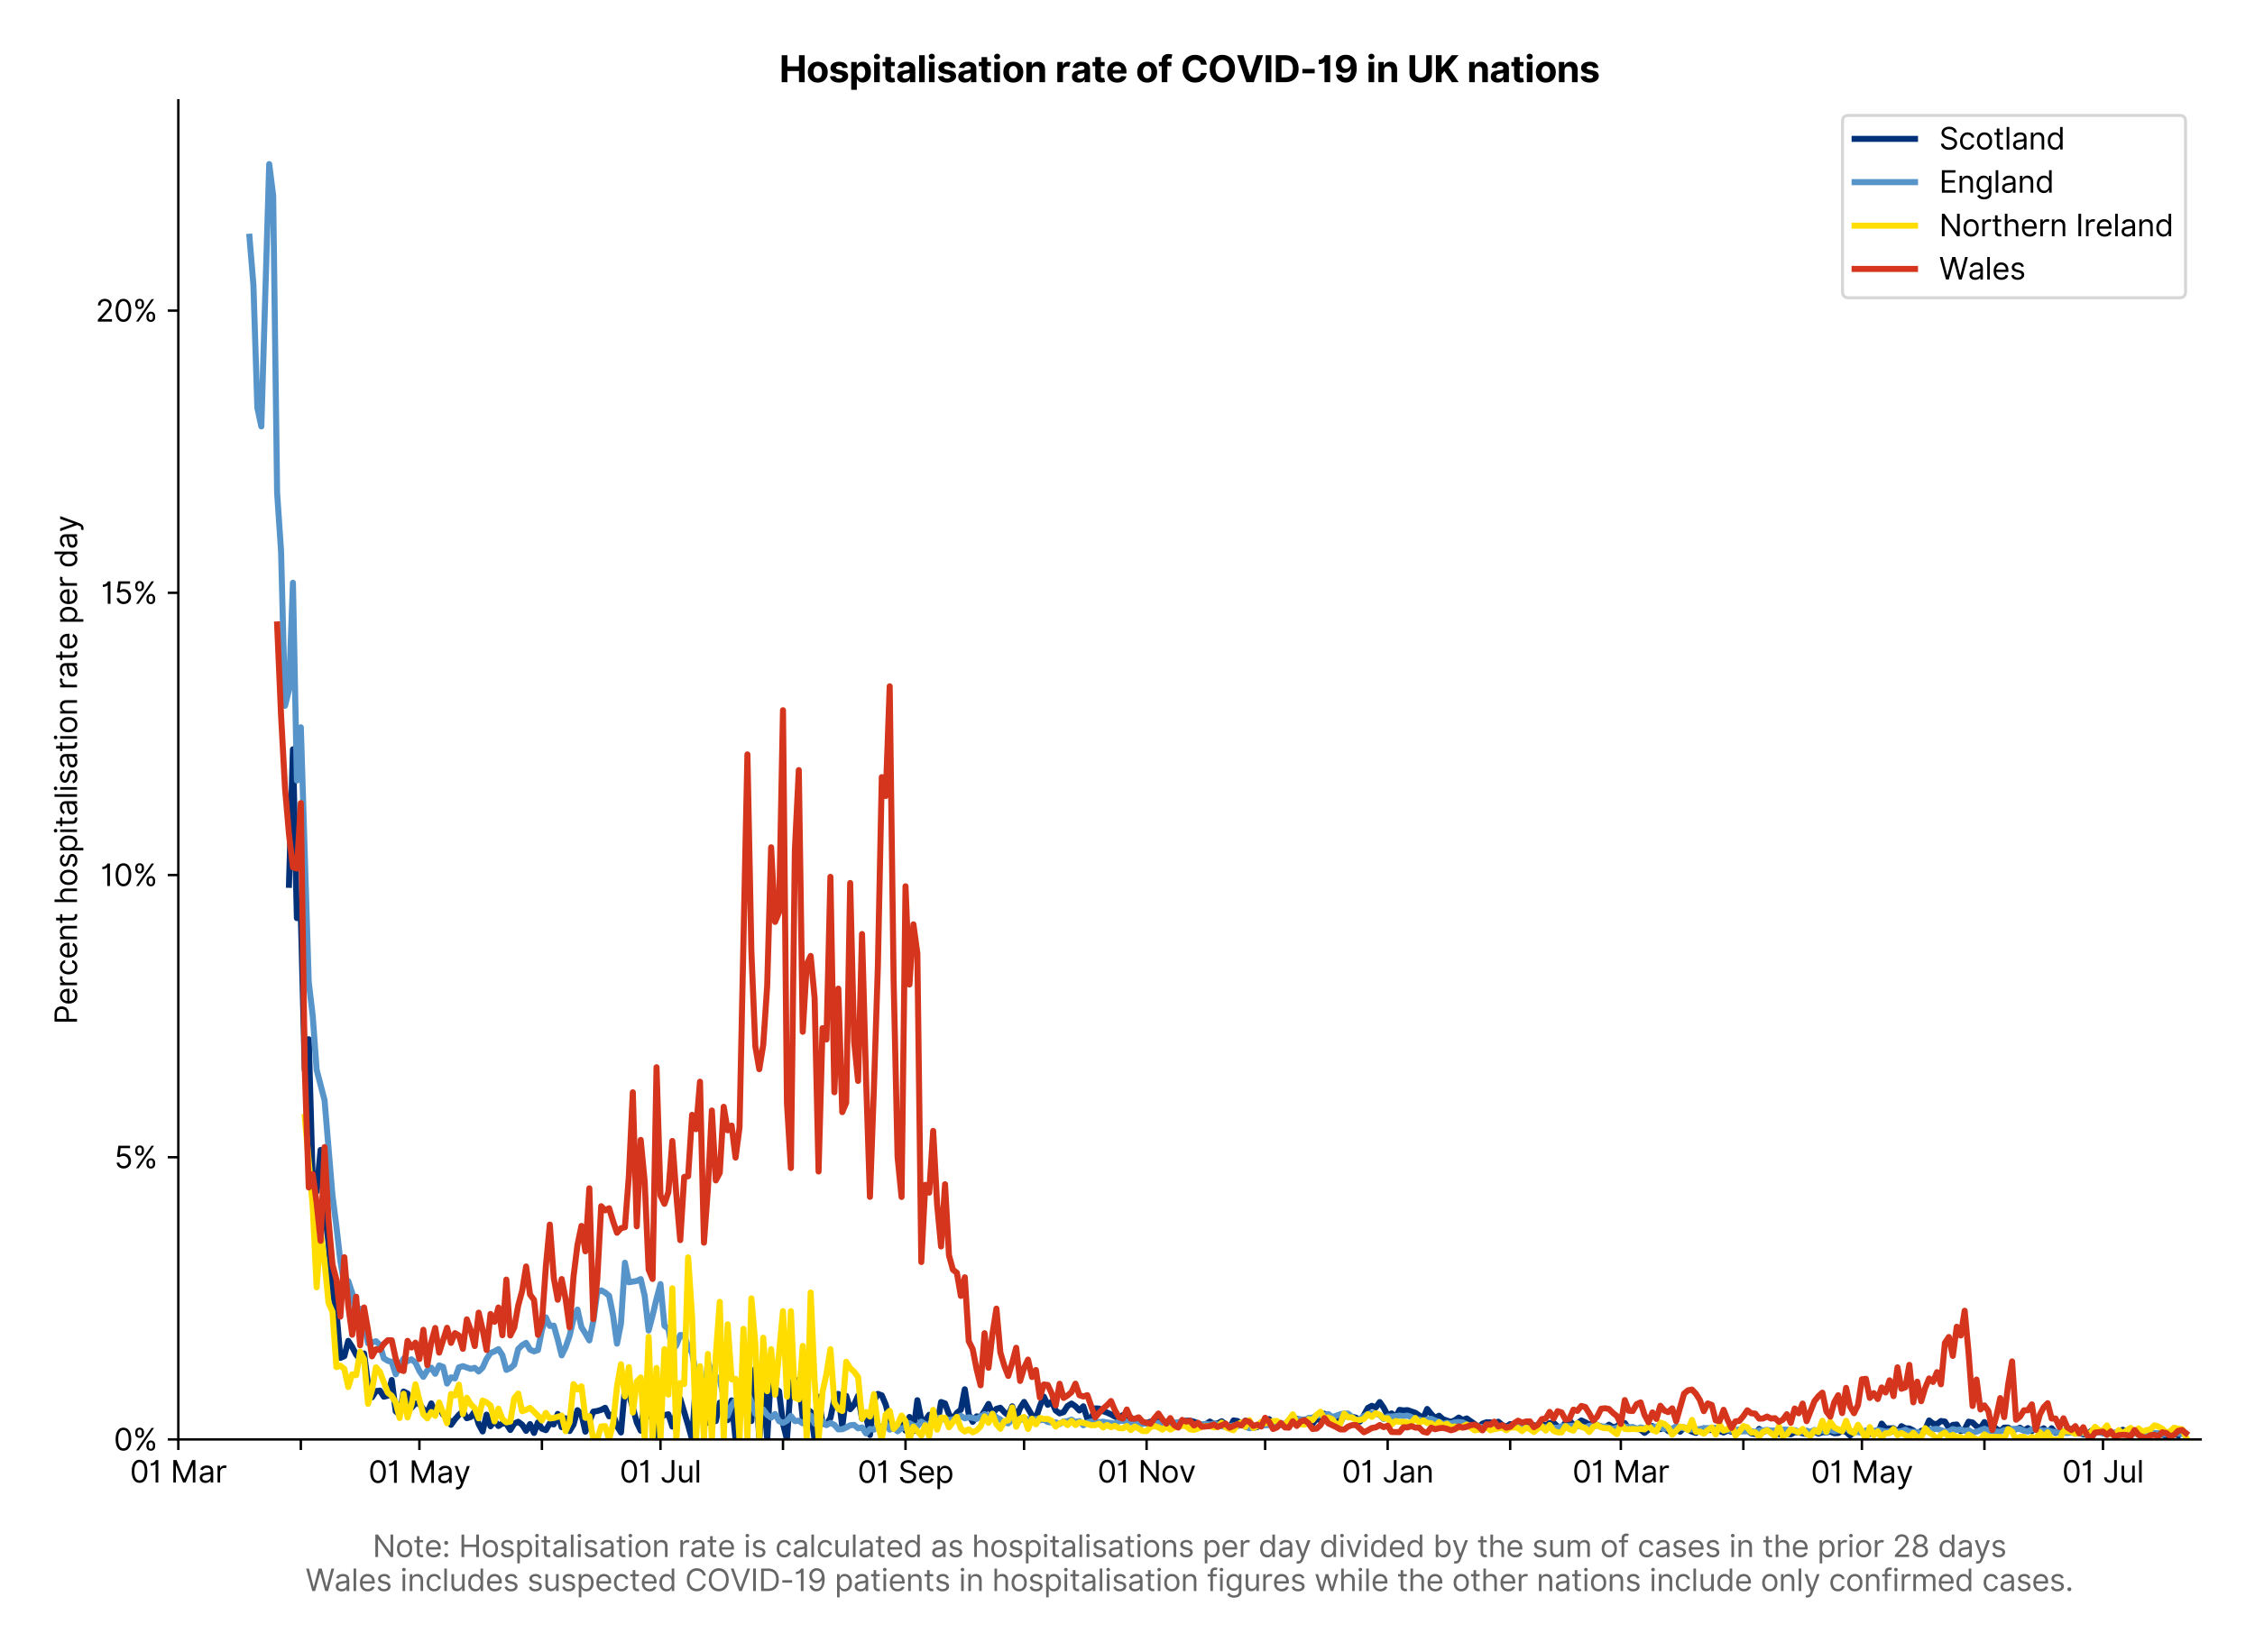 <?xml version="1.0" encoding="utf-8" standalone="no"?>
<!DOCTYPE svg PUBLIC "-//W3C//DTD SVG 1.1//EN"
  "http://www.w3.org/Graphics/SVG/1.1/DTD/svg11.dtd">
<svg version="1.1" viewBox="0 0 746.644 547.103" xmlns="http://www.w3.org/2000/svg" xmlns:xlink="http://www.w3.org/1999/xlink">
 <defs>
  <style type="text/css">*{stroke-linecap:butt;stroke-linejoin:round;}</style>
 </defs>
 <g id="figure_1">
  <g id="patch_1">
   <path d="M 0 547.103 
L 746.644 547.103 
L 746.644 0 
L 0 0 
z
" style="fill:#ffffff;"/>
  </g>
  <g id="axes_1">
   <g id="patch_2">
    <path d="M 59.044 476.745 
L 728.644 476.745 
L 728.644 33.225 
L 59.044 33.225 
z
" style="fill:#ffffff;"/>
   </g>
   <g id="matplotlib.axis_1">
    <g id="xtick_1">
     <g id="line2d_1">
      <defs>
       <path d="M 0 0 
L 0 3.5 
" id="mf2511fba27" style="stroke:#000000;stroke-width:0.8;"/>
      </defs>
      <g>
       <use style="stroke:#000000;stroke-width:0.8;" x="59.044" xlink:href="#mf2511fba27" y="476.745"/>
      </g>
     </g>
     <g id="text_1">
      <!-- 01 Mar -->
      <g transform="translate(43.007 491.018)scale(0.1 -0.1)">
       <defs>
        <path d="M 2000 -64 
Q 1230 -64 806 561 
Q 382 1186 382 2327 
Q 382 3459 809 4088 
Q 1236 4718 2000 4718 
Q 2764 4718 3191 4088 
Q 3618 3459 3618 2327 
Q 3618 1186 3194 561 
Q 2771 -64 2000 -64 
z
M 2000 436 
Q 2509 436 2791 927 
Q 3073 1418 3073 2327 
Q 3073 3234 2789 3730 
Q 2505 4227 2000 4227 
Q 1496 4227 1211 3730 
Q 927 3234 927 2327 
Q 927 1418 1210 927 
Q 1493 436 2000 436 
z
" id="Inter-Regular-30" transform="scale(0.016)"/>
        <path d="M 1973 4655 
L 1973 0 
L 1409 0 
L 1409 3836 
L 1373 3836 
Q 1341 3773 1209 3692 
Q 1077 3611 868 3551 
Q 659 3491 391 3491 
L 391 3964 
Q 661 3964 859 4061 
Q 1057 4159 1190 4291 
Q 1323 4423 1392 4529 
Q 1461 4636 1473 4655 
L 1973 4655 
z
" id="Inter-Regular-31" transform="scale(0.016)"/>
        <path id="Inter-Regular-20" transform="scale(0.016)"/>
        <path d="M 564 4655 
L 1236 4655 
L 2818 791 
L 2873 791 
L 4455 4655 
L 5127 4655 
L 5127 0 
L 4600 0 
L 4600 3536 
L 4555 3536 
L 3100 0 
L 2591 0 
L 1136 3536 
L 1091 3536 
L 1091 0 
L 564 0 
L 564 4655 
z
" id="Inter-Regular-4d" transform="scale(0.016)"/>
        <path d="M 1518 -82 
Q 1186 -82 916 44 
Q 646 170 486 410 
Q 327 650 327 991 
Q 327 1291 445 1478 
Q 564 1666 761 1773 
Q 959 1880 1199 1933 
Q 1439 1986 1682 2018 
Q 2000 2059 2199 2080 
Q 2398 2102 2490 2154 
Q 2582 2207 2582 2336 
L 2582 2355 
Q 2582 2691 2399 2877 
Q 2216 3064 1846 3064 
Q 1461 3064 1243 2895 
Q 1025 2727 936 2536 
L 427 2718 
Q 564 3036 792 3214 
Q 1021 3393 1292 3464 
Q 1564 3536 1827 3536 
Q 1996 3536 2215 3496 
Q 2434 3457 2640 3334 
Q 2846 3211 2982 2963 
Q 3118 2716 3118 2300 
L 3118 0 
L 2582 0 
L 2582 473 
L 2555 473 
Q 2500 359 2373 229 
Q 2246 100 2034 9 
Q 1823 -82 1518 -82 
z
M 1600 400 
Q 1918 400 2137 525 
Q 2357 650 2469 847 
Q 2582 1045 2582 1264 
L 2582 1755 
Q 2548 1714 2433 1681 
Q 2318 1648 2169 1624 
Q 2021 1600 1881 1583 
Q 1741 1566 1655 1555 
Q 1446 1527 1265 1467 
Q 1084 1407 974 1287 
Q 864 1168 864 964 
Q 864 684 1072 542 
Q 1280 400 1600 400 
z
" id="Inter-Regular-61" transform="scale(0.016)"/>
        <path d="M 491 0 
L 491 3491 
L 1009 3491 
L 1009 2964 
L 1046 2964 
Q 1139 3223 1389 3384 
Q 1639 3545 1955 3545 
Q 2100 3545 2209 3511 
Q 2318 3477 2400 3418 
L 2218 2964 
Q 2161 2993 2085 3010 
Q 2009 3027 1909 3027 
Q 1527 3027 1277 2794 
Q 1027 2561 1027 2209 
L 1027 0 
L 491 0 
z
" id="Inter-Regular-72" transform="scale(0.016)"/>
       </defs>
       <use xlink:href="#Inter-Regular-30"/>
       <use x="62.5" xlink:href="#Inter-Regular-31"/>
       <use x="106.676" xlink:href="#Inter-Regular-20"/>
       <use x="134.801" xlink:href="#Inter-Regular-4d"/>
       <use x="225.994" xlink:href="#Inter-Regular-61"/>
       <use x="282.386" xlink:href="#Inter-Regular-72"/>
      </g>
     </g>
    </g>
    <g id="xtick_2">
     <g id="line2d_2">
      <g>
       <use style="stroke:#000000;stroke-width:0.8;" x="99.609" xlink:href="#mf2511fba27" y="476.745"/>
      </g>
     </g>
    </g>
    <g id="xtick_3">
     <g id="line2d_3">
      <g>
       <use style="stroke:#000000;stroke-width:0.8;" x="138.866" xlink:href="#mf2511fba27" y="476.745"/>
      </g>
     </g>
     <g id="text_2">
      <!-- 01 May -->
      <g transform="translate(121.963 491.117)scale(0.1 -0.1)">
       <defs>
        <path d="M 818 -1355 
Q 682 -1355 575 -1333 
Q 468 -1311 427 -1291 
L 564 -818 
Q 857 -893 1053 -814 
Q 1250 -736 1391 -345 
L 1509 -18 
L 218 3491 
L 800 3491 
L 1764 709 
L 1800 709 
L 2764 3491 
L 3346 3491 
L 1846 -564 
Q 1550 -1355 818 -1355 
z
" id="Inter-Regular-79" transform="scale(0.016)"/>
       </defs>
       <use xlink:href="#Inter-Regular-30"/>
       <use x="62.5" xlink:href="#Inter-Regular-31"/>
       <use x="106.676" xlink:href="#Inter-Regular-20"/>
       <use x="134.801" xlink:href="#Inter-Regular-4d"/>
       <use x="225.994" xlink:href="#Inter-Regular-61"/>
       <use x="282.386" xlink:href="#Inter-Regular-79"/>
      </g>
     </g>
    </g>
    <g id="xtick_4">
     <g id="line2d_4">
      <g>
       <use style="stroke:#000000;stroke-width:0.8;" x="179.431" xlink:href="#mf2511fba27" y="476.745"/>
      </g>
     </g>
    </g>
    <g id="xtick_5">
     <g id="line2d_5">
      <g>
       <use style="stroke:#000000;stroke-width:0.8;" x="218.688" xlink:href="#mf2511fba27" y="476.745"/>
      </g>
     </g>
     <g id="text_3">
      <!-- 01 Jul -->
      <g transform="translate(205.144 491.018)scale(0.1 -0.1)">
       <defs>
        <path d="M 2346 4655 
L 2909 4655 
L 2909 1327 
Q 2909 657 2549 296 
Q 2189 -64 1582 -64 
Q 1200 -64 902 76 
Q 605 216 434 475 
Q 264 734 264 1091 
L 818 1091 
Q 818 795 1034 615 
Q 1250 436 1582 436 
Q 1948 436 2147 664 
Q 2346 893 2346 1327 
L 2346 4655 
z
" id="Inter-Regular-4a" transform="scale(0.016)"/>
        <path d="M 2691 1427 
L 2691 3491 
L 3227 3491 
L 3227 0 
L 2691 0 
L 2691 591 
L 2655 591 
Q 2532 325 2273 140 
Q 2014 -45 1618 -45 
Q 1127 -45 809 280 
Q 491 605 491 1273 
L 491 3491 
L 1027 3491 
L 1027 1309 
Q 1027 927 1242 700 
Q 1457 473 1791 473 
Q 1991 473 2199 575 
Q 2407 677 2549 888 
Q 2691 1100 2691 1427 
z
" id="Inter-Regular-75" transform="scale(0.016)"/>
        <path d="M 1027 4655 
L 1027 0 
L 491 0 
L 491 4655 
L 1027 4655 
z
" id="Inter-Regular-6c" transform="scale(0.016)"/>
       </defs>
       <use xlink:href="#Inter-Regular-30"/>
       <use x="62.5" xlink:href="#Inter-Regular-31"/>
       <use x="106.676" xlink:href="#Inter-Regular-20"/>
       <use x="134.801" xlink:href="#Inter-Regular-4a"/>
       <use x="189.063" xlink:href="#Inter-Regular-75"/>
       <use x="247.159" xlink:href="#Inter-Regular-6c"/>
      </g>
     </g>
    </g>
    <g id="xtick_6">
     <g id="line2d_6">
      <g>
       <use style="stroke:#000000;stroke-width:0.8;" x="259.253" xlink:href="#mf2511fba27" y="476.745"/>
      </g>
     </g>
    </g>
    <g id="xtick_7">
     <g id="line2d_7">
      <g>
       <use style="stroke:#000000;stroke-width:0.8;" x="299.819" xlink:href="#mf2511fba27" y="476.745"/>
      </g>
     </g>
     <g id="text_4">
      <!-- 01 Sep -->
      <g transform="translate(283.931 491.117)scale(0.1 -0.1)">
       <defs>
        <path d="M 3109 3491 
Q 3068 3836 2777 4027 
Q 2486 4218 2064 4218 
Q 1600 4218 1318 3999 
Q 1036 3780 1036 3445 
Q 1036 3195 1189 3042 
Q 1343 2889 1553 2803 
Q 1764 2718 1936 2673 
L 2409 2545 
Q 2591 2498 2815 2414 
Q 3039 2330 3244 2185 
Q 3450 2041 3584 1816 
Q 3718 1591 3718 1264 
Q 3718 886 3521 581 
Q 3325 277 2949 97 
Q 2573 -82 2036 -82 
Q 1286 -82 845 272 
Q 405 627 364 1200 
L 946 1200 
Q 968 936 1124 764 
Q 1280 593 1519 510 
Q 1759 427 2036 427 
Q 2359 427 2616 533 
Q 2873 639 3023 828 
Q 3173 1018 3173 1273 
Q 3173 1505 3043 1650 
Q 2914 1795 2702 1886 
Q 2491 1977 2246 2045 
L 1673 2209 
Q 1127 2366 809 2657 
Q 491 2948 491 3418 
Q 491 3809 703 4101 
Q 916 4393 1276 4555 
Q 1636 4718 2082 4718 
Q 2532 4718 2882 4558 
Q 3232 4398 3437 4120 
Q 3643 3843 3655 3491 
L 3109 3491 
z
" id="Inter-Regular-53" transform="scale(0.016)"/>
        <path d="M 1955 -73 
Q 1450 -73 1085 151 
Q 721 375 524 778 
Q 327 1182 327 1718 
Q 327 2255 524 2665 
Q 721 3075 1074 3305 
Q 1427 3536 1900 3536 
Q 2173 3536 2439 3445 
Q 2705 3355 2923 3151 
Q 3141 2948 3270 2614 
Q 3400 2280 3400 1791 
L 3400 1564 
L 866 1564 
Q 884 1005 1183 707 
Q 1482 409 1955 409 
Q 2271 409 2498 545 
Q 2725 682 2827 955 
L 3346 809 
Q 3223 414 2854 170 
Q 2486 -73 1955 -73 
z
M 866 2027 
L 2855 2027 
Q 2855 2470 2595 2762 
Q 2336 3055 1900 3055 
Q 1593 3055 1368 2911 
Q 1143 2768 1013 2533 
Q 884 2298 866 2027 
z
" id="Inter-Regular-65" transform="scale(0.016)"/>
        <path d="M 491 -1309 
L 491 3491 
L 1009 3491 
L 1009 2936 
L 1073 2936 
Q 1132 3027 1237 3169 
Q 1343 3311 1542 3423 
Q 1741 3536 2082 3536 
Q 2523 3536 2859 3315 
Q 3196 3095 3384 2690 
Q 3573 2286 3573 1736 
Q 3573 1182 3384 776 
Q 3196 370 2861 148 
Q 2527 -73 2091 -73 
Q 1755 -73 1552 39 
Q 1350 152 1241 296 
Q 1132 441 1073 536 
L 1027 536 
L 1027 -1309 
L 491 -1309 
z
M 1018 1745 
Q 1018 1152 1276 780 
Q 1534 409 2018 409 
Q 2355 409 2581 587 
Q 2807 766 2921 1069 
Q 3036 1373 3036 1745 
Q 3036 2114 2923 2410 
Q 2811 2707 2585 2881 
Q 2359 3055 2018 3055 
Q 1527 3055 1272 2693 
Q 1018 2332 1018 1745 
z
" id="Inter-Regular-70" transform="scale(0.016)"/>
       </defs>
       <use xlink:href="#Inter-Regular-30"/>
       <use x="62.5" xlink:href="#Inter-Regular-31"/>
       <use x="106.676" xlink:href="#Inter-Regular-20"/>
       <use x="134.801" xlink:href="#Inter-Regular-53"/>
       <use x="198.58" xlink:href="#Inter-Regular-65"/>
       <use x="256.818" xlink:href="#Inter-Regular-70"/>
      </g>
     </g>
    </g>
    <g id="xtick_8">
     <g id="line2d_8">
      <g>
       <use style="stroke:#000000;stroke-width:0.8;" x="339.076" xlink:href="#mf2511fba27" y="476.745"/>
      </g>
     </g>
    </g>
    <g id="xtick_9">
     <g id="line2d_9">
      <g>
       <use style="stroke:#000000;stroke-width:0.8;" x="379.641" xlink:href="#mf2511fba27" y="476.745"/>
      </g>
     </g>
     <g id="text_5">
      <!-- 01 Nov -->
      <g transform="translate(363.37 491.018)scale(0.1 -0.1)">
       <defs>
        <path d="M 4255 4655 
L 4255 0 
L 3709 0 
L 1173 3655 
L 1127 3655 
L 1127 0 
L 564 0 
L 564 4655 
L 1109 4655 
L 3655 991 
L 3700 991 
L 3700 4655 
L 4255 4655 
z
" id="Inter-Regular-4e" transform="scale(0.016)"/>
        <path d="M 1909 -73 
Q 1436 -73 1080 152 
Q 725 377 526 781 
Q 327 1186 327 1727 
Q 327 2273 526 2679 
Q 725 3086 1080 3311 
Q 1436 3536 1909 3536 
Q 2382 3536 2737 3311 
Q 3093 3086 3292 2679 
Q 3491 2273 3491 1727 
Q 3491 1186 3292 781 
Q 3093 377 2737 152 
Q 2382 -73 1909 -73 
z
M 1909 409 
Q 2268 409 2500 593 
Q 2732 777 2843 1077 
Q 2955 1377 2955 1727 
Q 2955 2077 2843 2379 
Q 2732 2682 2500 2868 
Q 2268 3055 1909 3055 
Q 1550 3055 1318 2868 
Q 1086 2682 975 2379 
Q 864 2077 864 1727 
Q 864 1377 975 1077 
Q 1086 777 1318 593 
Q 1550 409 1909 409 
z
" id="Inter-Regular-6f" transform="scale(0.016)"/>
        <path d="M 3346 3491 
L 2055 0 
L 1509 0 
L 218 3491 
L 800 3491 
L 1764 709 
L 1800 709 
L 2764 3491 
L 3346 3491 
z
" id="Inter-Regular-76" transform="scale(0.016)"/>
       </defs>
       <use xlink:href="#Inter-Regular-30"/>
       <use x="62.5" xlink:href="#Inter-Regular-31"/>
       <use x="106.676" xlink:href="#Inter-Regular-20"/>
       <use x="134.801" xlink:href="#Inter-Regular-4e"/>
       <use x="210.085" xlink:href="#Inter-Regular-6f"/>
       <use x="269.744" xlink:href="#Inter-Regular-76"/>
      </g>
     </g>
    </g>
    <g id="xtick_10">
     <g id="line2d_10">
      <g>
       <use style="stroke:#000000;stroke-width:0.8;" x="418.898" xlink:href="#mf2511fba27" y="476.745"/>
      </g>
     </g>
    </g>
    <g id="xtick_11">
     <g id="line2d_11">
      <g>
       <use style="stroke:#000000;stroke-width:0.8;" x="459.463" xlink:href="#mf2511fba27" y="476.745"/>
      </g>
     </g>
     <g id="text_6">
      <!-- 01 Jan -->
      <g transform="translate(444.264 491.018)scale(0.1 -0.1)">
       <defs>
        <path d="M 1027 2100 
L 1027 0 
L 491 0 
L 491 3491 
L 1009 3491 
L 1009 2945 
L 1055 2945 
Q 1177 3211 1427 3373 
Q 1677 3536 2073 3536 
Q 2602 3536 2928 3211 
Q 3255 2886 3255 2218 
L 3255 0 
L 2718 0 
L 2718 2182 
Q 2718 2593 2504 2824 
Q 2291 3055 1918 3055 
Q 1534 3055 1280 2806 
Q 1027 2557 1027 2100 
z
" id="Inter-Regular-6e" transform="scale(0.016)"/>
       </defs>
       <use xlink:href="#Inter-Regular-30"/>
       <use x="62.5" xlink:href="#Inter-Regular-31"/>
       <use x="106.676" xlink:href="#Inter-Regular-20"/>
       <use x="134.801" xlink:href="#Inter-Regular-4a"/>
       <use x="189.063" xlink:href="#Inter-Regular-61"/>
       <use x="245.455" xlink:href="#Inter-Regular-6e"/>
      </g>
     </g>
    </g>
    <g id="xtick_12">
     <g id="line2d_12">
      <g>
       <use style="stroke:#000000;stroke-width:0.8;" x="500.029" xlink:href="#mf2511fba27" y="476.745"/>
      </g>
     </g>
    </g>
    <g id="xtick_13">
     <g id="line2d_13">
      <g>
       <use style="stroke:#000000;stroke-width:0.8;" x="536.668" xlink:href="#mf2511fba27" y="476.745"/>
      </g>
     </g>
     <g id="text_7">
      <!-- 01 Mar -->
      <g transform="translate(520.632 491.018)scale(0.1 -0.1)">
       <use xlink:href="#Inter-Regular-30"/>
       <use x="62.5" xlink:href="#Inter-Regular-31"/>
       <use x="106.676" xlink:href="#Inter-Regular-20"/>
       <use x="134.801" xlink:href="#Inter-Regular-4d"/>
       <use x="225.994" xlink:href="#Inter-Regular-61"/>
       <use x="282.386" xlink:href="#Inter-Regular-72"/>
      </g>
     </g>
    </g>
    <g id="xtick_14">
     <g id="line2d_14">
      <g>
       <use style="stroke:#000000;stroke-width:0.8;" x="577.234" xlink:href="#mf2511fba27" y="476.745"/>
      </g>
     </g>
    </g>
    <g id="xtick_15">
     <g id="line2d_15">
      <g>
       <use style="stroke:#000000;stroke-width:0.8;" x="616.49" xlink:href="#mf2511fba27" y="476.745"/>
      </g>
     </g>
     <g id="text_8">
      <!-- 01 May -->
      <g transform="translate(599.587 491.117)scale(0.1 -0.1)">
       <use xlink:href="#Inter-Regular-30"/>
       <use x="62.5" xlink:href="#Inter-Regular-31"/>
       <use x="106.676" xlink:href="#Inter-Regular-20"/>
       <use x="134.801" xlink:href="#Inter-Regular-4d"/>
       <use x="225.994" xlink:href="#Inter-Regular-61"/>
       <use x="282.386" xlink:href="#Inter-Regular-79"/>
      </g>
     </g>
    </g>
    <g id="xtick_16">
     <g id="line2d_16">
      <g>
       <use style="stroke:#000000;stroke-width:0.8;" x="657.056" xlink:href="#mf2511fba27" y="476.745"/>
      </g>
     </g>
    </g>
    <g id="xtick_17">
     <g id="line2d_17">
      <g>
       <use style="stroke:#000000;stroke-width:0.8;" x="696.313" xlink:href="#mf2511fba27" y="476.745"/>
      </g>
     </g>
     <g id="text_9">
      <!-- 01 Jul -->
      <g transform="translate(682.769 491.018)scale(0.1 -0.1)">
       <use xlink:href="#Inter-Regular-30"/>
       <use x="62.5" xlink:href="#Inter-Regular-31"/>
       <use x="106.676" xlink:href="#Inter-Regular-20"/>
       <use x="134.801" xlink:href="#Inter-Regular-4a"/>
       <use x="189.063" xlink:href="#Inter-Regular-75"/>
       <use x="247.159" xlink:href="#Inter-Regular-6c"/>
      </g>
     </g>
    </g>
    <g id="text_10">
     <!--  -->
     <g style="fill:#666666;" transform="translate(393.844 504.507)scale(0.1 -0.1)"/>
     <!-- Note: Hospitalisation rate is calculated as hospitalisations per day divided by the sum of cases in the prior 28 days -->
     <g style="fill:#666666;" transform="translate(123.378 515.69)scale(0.1 -0.1)">
      <defs>
       <path d="M 2009 3491 
L 2009 3036 
L 1264 3036 
L 1264 1000 
Q 1264 773 1331 660 
Q 1398 548 1503 510 
Q 1609 473 1727 473 
Q 1816 473 1873 483 
Q 1930 493 1964 500 
L 2073 18 
Q 2018 -2 1920 -23 
Q 1823 -45 1673 -45 
Q 1446 -45 1228 52 
Q 1011 150 869 350 
Q 727 550 727 855 
L 727 3036 
L 200 3036 
L 200 3491 
L 727 3491 
L 727 4327 
L 1264 4327 
L 1264 3491 
L 2009 3491 
z
" id="Inter-Regular-74" transform="scale(0.016)"/>
       <path d="M 882 -36 
Q 714 -36 593 84 
Q 473 205 473 373 
Q 473 541 593 661 
Q 714 782 882 782 
Q 1050 782 1170 661 
Q 1291 541 1291 373 
Q 1291 205 1170 84 
Q 1050 -36 882 -36 
z
M 882 2524 
Q 714 2524 593 2644 
Q 473 2765 473 2933 
Q 473 3101 593 3221 
Q 714 3342 882 3342 
Q 1050 3342 1170 3221 
Q 1291 3101 1291 2933 
Q 1291 2765 1170 2644 
Q 1050 2524 882 2524 
z
" id="Inter-Regular-3a" transform="scale(0.016)"/>
       <path d="M 564 0 
L 564 4655 
L 1127 4655 
L 1127 2582 
L 3609 2582 
L 3609 4655 
L 4173 4655 
L 4173 0 
L 3609 0 
L 3609 2082 
L 1127 2082 
L 1127 0 
L 564 0 
z
" id="Inter-Regular-48" transform="scale(0.016)"/>
       <path d="M 2964 2709 
L 2482 2573 
Q 2411 2755 2245 2914 
Q 2080 3073 1727 3073 
Q 1407 3073 1194 2926 
Q 982 2780 982 2555 
Q 982 2355 1127 2239 
Q 1273 2123 1582 2045 
L 2100 1918 
Q 3027 1691 3027 973 
Q 3027 673 2855 436 
Q 2684 200 2377 63 
Q 2071 -73 1664 -73 
Q 1130 -73 780 159 
Q 430 391 336 836 
L 846 964 
Q 989 400 1655 400 
Q 2030 400 2251 560 
Q 2473 720 2473 945 
Q 2473 1316 1955 1436 
L 1373 1573 
Q 893 1686 669 1926 
Q 446 2166 446 2527 
Q 446 2823 613 3050 
Q 780 3277 1069 3406 
Q 1359 3536 1727 3536 
Q 2246 3536 2542 3309 
Q 2839 3082 2964 2709 
z
" id="Inter-Regular-73" transform="scale(0.016)"/>
       <path d="M 491 0 
L 491 3491 
L 1027 3491 
L 1027 0 
L 491 0 
z
M 764 4073 
Q 607 4073 494 4179 
Q 382 4286 382 4436 
Q 382 4586 494 4693 
Q 607 4800 764 4800 
Q 921 4800 1033 4693 
Q 1146 4586 1146 4436 
Q 1146 4286 1033 4179 
Q 921 4073 764 4073 
z
" id="Inter-Regular-69" transform="scale(0.016)"/>
       <path d="M 1909 -73 
Q 1418 -73 1063 159 
Q 709 391 518 798 
Q 327 1205 327 1727 
Q 327 2259 524 2667 
Q 721 3075 1074 3305 
Q 1427 3536 1900 3536 
Q 2268 3536 2563 3400 
Q 2859 3264 3047 3018 
Q 3236 2773 3282 2445 
L 2746 2445 
Q 2684 2684 2474 2869 
Q 2264 3055 1909 3055 
Q 1439 3055 1151 2697 
Q 864 2339 864 1745 
Q 864 1139 1148 774 
Q 1432 409 1909 409 
Q 2223 409 2447 570 
Q 2671 732 2746 1018 
L 3282 1018 
Q 3236 709 3058 462 
Q 2880 216 2588 71 
Q 2296 -73 1909 -73 
z
" id="Inter-Regular-63" transform="scale(0.016)"/>
       <path d="M 1809 -73 
Q 1373 -73 1039 148 
Q 705 370 516 776 
Q 327 1182 327 1736 
Q 327 2286 516 2690 
Q 705 3095 1041 3315 
Q 1377 3536 1818 3536 
Q 2159 3536 2358 3423 
Q 2557 3311 2662 3169 
Q 2768 3027 2827 2936 
L 2873 2936 
L 2873 4655 
L 3409 4655 
L 3409 0 
L 2891 0 
L 2891 536 
L 2827 536 
Q 2768 441 2659 296 
Q 2550 152 2348 39 
Q 2146 -73 1809 -73 
z
M 1882 409 
Q 2366 409 2624 780 
Q 2882 1152 2882 1745 
Q 2882 2332 2627 2693 
Q 2373 3055 1882 3055 
Q 1541 3055 1315 2881 
Q 1089 2707 976 2410 
Q 864 2114 864 1745 
Q 864 1373 978 1069 
Q 1093 766 1319 587 
Q 1546 409 1882 409 
z
" id="Inter-Regular-64" transform="scale(0.016)"/>
       <path d="M 1027 2100 
L 1027 0 
L 491 0 
L 491 4655 
L 1027 4655 
L 1027 2945 
L 1073 2945 
Q 1196 3216 1442 3376 
Q 1689 3536 2100 3536 
Q 2636 3536 2963 3213 
Q 3291 2891 3291 2218 
L 3291 0 
L 2755 0 
L 2755 2182 
Q 2755 2598 2540 2826 
Q 2325 3055 1946 3055 
Q 1548 3055 1287 2806 
Q 1027 2557 1027 2100 
z
" id="Inter-Regular-68" transform="scale(0.016)"/>
       <path d="M 564 0 
L 564 4655 
L 1100 4655 
L 1100 2936 
L 1146 2936 
Q 1205 3027 1310 3169 
Q 1416 3311 1615 3423 
Q 1814 3536 2155 3536 
Q 2596 3536 2932 3315 
Q 3268 3095 3457 2690 
Q 3646 2286 3646 1736 
Q 3646 1182 3457 776 
Q 3268 370 2934 148 
Q 2600 -73 2164 -73 
Q 1827 -73 1625 39 
Q 1423 152 1314 296 
Q 1205 441 1146 536 
L 1082 536 
L 1082 0 
L 564 0 
z
M 1091 1745 
Q 1091 1152 1349 780 
Q 1607 409 2091 409 
Q 2427 409 2653 587 
Q 2880 766 2994 1069 
Q 3109 1373 3109 1745 
Q 3109 2114 2996 2410 
Q 2884 2707 2658 2881 
Q 2432 3055 2091 3055 
Q 1600 3055 1345 2693 
Q 1091 2332 1091 1745 
z
" id="Inter-Regular-62" transform="scale(0.016)"/>
       <path d="M 491 0 
L 491 3491 
L 1009 3491 
L 1009 2945 
L 1055 2945 
Q 1164 3225 1407 3380 
Q 1650 3536 1991 3536 
Q 2336 3536 2567 3380 
Q 2798 3225 2927 2945 
L 2964 2945 
Q 3098 3216 3366 3376 
Q 3634 3536 4009 3536 
Q 4477 3536 4775 3244 
Q 5073 2952 5073 2336 
L 5073 0 
L 4536 0 
L 4536 2336 
Q 4536 2723 4325 2889 
Q 4114 3055 3827 3055 
Q 3459 3055 3257 2833 
Q 3055 2611 3055 2273 
L 3055 0 
L 2509 0 
L 2509 2391 
Q 2509 2689 2316 2872 
Q 2123 3055 1818 3055 
Q 1609 3055 1428 2943 
Q 1248 2832 1137 2635 
Q 1027 2439 1027 2182 
L 1027 0 
L 491 0 
z
" id="Inter-Regular-6d" transform="scale(0.016)"/>
       <path d="M 2046 3491 
L 2046 3036 
L 1264 3036 
L 1264 0 
L 727 0 
L 727 3036 
L 164 3036 
L 164 3491 
L 727 3491 
L 727 3973 
Q 727 4273 868 4473 
Q 1009 4673 1234 4773 
Q 1459 4873 1709 4873 
Q 1907 4873 2032 4841 
Q 2157 4809 2218 4782 
L 2064 4318 
Q 2023 4332 1951 4352 
Q 1880 4373 1764 4373 
Q 1498 4373 1381 4239 
Q 1264 4105 1264 3845 
L 1264 3491 
L 2046 3491 
z
" id="Inter-Regular-66" transform="scale(0.016)"/>
       <path d="M 482 0 
L 482 409 
L 2018 2091 
Q 2289 2386 2464 2605 
Q 2639 2825 2724 3019 
Q 2809 3214 2809 3427 
Q 2809 3795 2553 4011 
Q 2298 4227 1918 4227 
Q 1514 4227 1275 3985 
Q 1036 3743 1036 3345 
L 500 3345 
Q 500 3755 688 4064 
Q 877 4373 1203 4545 
Q 1530 4718 1936 4718 
Q 2346 4718 2661 4545 
Q 2977 4373 3156 4079 
Q 3336 3786 3336 3427 
Q 3336 3170 3244 2926 
Q 3152 2682 2926 2383 
Q 2700 2084 2300 1655 
L 1255 536 
L 1255 500 
L 3418 500 
L 3418 0 
L 482 0 
z
" id="Inter-Regular-32" transform="scale(0.016)"/>
       <path d="M 1973 -64 
Q 1505 -64 1147 103 
Q 789 270 589 564 
Q 389 859 391 1236 
Q 389 1532 507 1783 
Q 625 2034 830 2203 
Q 1036 2373 1291 2418 
L 1291 2445 
Q 957 2532 759 2821 
Q 561 3111 564 3482 
Q 561 3836 743 4115 
Q 925 4395 1244 4556 
Q 1564 4718 1973 4718 
Q 2377 4718 2695 4556 
Q 3014 4395 3197 4115 
Q 3380 3836 3382 3482 
Q 3380 3111 3181 2821 
Q 2982 2532 2655 2445 
L 2655 2418 
Q 2907 2373 3109 2203 
Q 3311 2034 3431 1783 
Q 3552 1532 3555 1236 
Q 3552 859 3351 564 
Q 3150 270 2794 103 
Q 2439 -64 1973 -64 
z
M 1973 436 
Q 2446 436 2722 662 
Q 2998 889 3000 1264 
Q 2998 1527 2864 1729 
Q 2730 1932 2499 2048 
Q 2268 2164 1973 2164 
Q 1675 2164 1442 2048 
Q 1209 1932 1076 1729 
Q 943 1527 946 1264 
Q 943 889 1218 662 
Q 1493 436 1973 436 
z
M 1973 2645 
Q 2348 2645 2591 2864 
Q 2834 3084 2836 3445 
Q 2834 3800 2596 4013 
Q 2359 4227 1973 4227 
Q 1582 4227 1344 4013 
Q 1107 3800 1109 3445 
Q 1107 3084 1349 2864 
Q 1591 2645 1973 2645 
z
" id="Inter-Regular-38" transform="scale(0.016)"/>
      </defs>
      <use xlink:href="#Inter-Regular-4e"/>
      <use x="75.284" xlink:href="#Inter-Regular-6f"/>
      <use x="134.943" xlink:href="#Inter-Regular-74"/>
      <use x="171.307" xlink:href="#Inter-Regular-65"/>
      <use x="229.546" xlink:href="#Inter-Regular-3a"/>
      <use x="257.102" xlink:href="#Inter-Regular-20"/>
      <use x="285.227" xlink:href="#Inter-Regular-48"/>
      <use x="359.233" xlink:href="#Inter-Regular-6f"/>
      <use x="418.892" xlink:href="#Inter-Regular-73"/>
      <use x="471.165" xlink:href="#Inter-Regular-70"/>
      <use x="532.102" xlink:href="#Inter-Regular-69"/>
      <use x="555.824" xlink:href="#Inter-Regular-74"/>
      <use x="592.188" xlink:href="#Inter-Regular-61"/>
      <use x="648.58" xlink:href="#Inter-Regular-6c"/>
      <use x="672.301" xlink:href="#Inter-Regular-69"/>
      <use x="696.023" xlink:href="#Inter-Regular-73"/>
      <use x="748.296" xlink:href="#Inter-Regular-61"/>
      <use x="804.688" xlink:href="#Inter-Regular-74"/>
      <use x="841.051" xlink:href="#Inter-Regular-69"/>
      <use x="864.773" xlink:href="#Inter-Regular-6f"/>
      <use x="924.432" xlink:href="#Inter-Regular-6e"/>
      <use x="982.955" xlink:href="#Inter-Regular-20"/>
      <use x="1011.08" xlink:href="#Inter-Regular-72"/>
      <use x="1049.432" xlink:href="#Inter-Regular-61"/>
      <use x="1105.824" xlink:href="#Inter-Regular-74"/>
      <use x="1142.188" xlink:href="#Inter-Regular-65"/>
      <use x="1200.426" xlink:href="#Inter-Regular-20"/>
      <use x="1228.551" xlink:href="#Inter-Regular-69"/>
      <use x="1252.273" xlink:href="#Inter-Regular-73"/>
      <use x="1304.546" xlink:href="#Inter-Regular-20"/>
      <use x="1332.671" xlink:href="#Inter-Regular-63"/>
      <use x="1388.495" xlink:href="#Inter-Regular-61"/>
      <use x="1444.887" xlink:href="#Inter-Regular-6c"/>
      <use x="1468.608" xlink:href="#Inter-Regular-63"/>
      <use x="1524.432" xlink:href="#Inter-Regular-75"/>
      <use x="1582.529" xlink:href="#Inter-Regular-6c"/>
      <use x="1606.25" xlink:href="#Inter-Regular-61"/>
      <use x="1662.642" xlink:href="#Inter-Regular-74"/>
      <use x="1699.006" xlink:href="#Inter-Regular-65"/>
      <use x="1757.245" xlink:href="#Inter-Regular-64"/>
      <use x="1819.318" xlink:href="#Inter-Regular-20"/>
      <use x="1847.443" xlink:href="#Inter-Regular-61"/>
      <use x="1903.836" xlink:href="#Inter-Regular-73"/>
      <use x="1956.108" xlink:href="#Inter-Regular-20"/>
      <use x="1984.233" xlink:href="#Inter-Regular-68"/>
      <use x="2043.324" xlink:href="#Inter-Regular-6f"/>
      <use x="2102.983" xlink:href="#Inter-Regular-73"/>
      <use x="2155.256" xlink:href="#Inter-Regular-70"/>
      <use x="2216.194" xlink:href="#Inter-Regular-69"/>
      <use x="2239.915" xlink:href="#Inter-Regular-74"/>
      <use x="2276.279" xlink:href="#Inter-Regular-61"/>
      <use x="2332.671" xlink:href="#Inter-Regular-6c"/>
      <use x="2356.392" xlink:href="#Inter-Regular-69"/>
      <use x="2380.114" xlink:href="#Inter-Regular-73"/>
      <use x="2432.387" xlink:href="#Inter-Regular-61"/>
      <use x="2488.779" xlink:href="#Inter-Regular-74"/>
      <use x="2525.142" xlink:href="#Inter-Regular-69"/>
      <use x="2548.864" xlink:href="#Inter-Regular-6f"/>
      <use x="2608.523" xlink:href="#Inter-Regular-6e"/>
      <use x="2667.046" xlink:href="#Inter-Regular-73"/>
      <use x="2719.319" xlink:href="#Inter-Regular-20"/>
      <use x="2747.444" xlink:href="#Inter-Regular-70"/>
      <use x="2808.381" xlink:href="#Inter-Regular-65"/>
      <use x="2866.62" xlink:href="#Inter-Regular-72"/>
      <use x="2904.972" xlink:href="#Inter-Regular-20"/>
      <use x="2933.097" xlink:href="#Inter-Regular-64"/>
      <use x="2995.171" xlink:href="#Inter-Regular-61"/>
      <use x="3051.563" xlink:href="#Inter-Regular-79"/>
      <use x="3107.245" xlink:href="#Inter-Regular-20"/>
      <use x="3135.37" xlink:href="#Inter-Regular-64"/>
      <use x="3197.444" xlink:href="#Inter-Regular-69"/>
      <use x="3221.165" xlink:href="#Inter-Regular-76"/>
      <use x="3276.847" xlink:href="#Inter-Regular-69"/>
      <use x="3300.569" xlink:href="#Inter-Regular-64"/>
      <use x="3362.643" xlink:href="#Inter-Regular-65"/>
      <use x="3420.881" xlink:href="#Inter-Regular-64"/>
      <use x="3482.955" xlink:href="#Inter-Regular-20"/>
      <use x="3511.08" xlink:href="#Inter-Regular-62"/>
      <use x="3573.154" xlink:href="#Inter-Regular-79"/>
      <use x="3628.836" xlink:href="#Inter-Regular-20"/>
      <use x="3656.961" xlink:href="#Inter-Regular-74"/>
      <use x="3693.324" xlink:href="#Inter-Regular-68"/>
      <use x="3752.415" xlink:href="#Inter-Regular-65"/>
      <use x="3810.654" xlink:href="#Inter-Regular-20"/>
      <use x="3838.779" xlink:href="#Inter-Regular-73"/>
      <use x="3891.052" xlink:href="#Inter-Regular-75"/>
      <use x="3949.148" xlink:href="#Inter-Regular-6d"/>
      <use x="4036.08" xlink:href="#Inter-Regular-20"/>
      <use x="4064.205" xlink:href="#Inter-Regular-6f"/>
      <use x="4123.864" xlink:href="#Inter-Regular-66"/>
      <use x="4159.944" xlink:href="#Inter-Regular-20"/>
      <use x="4188.069" xlink:href="#Inter-Regular-63"/>
      <use x="4243.893" xlink:href="#Inter-Regular-61"/>
      <use x="4300.285" xlink:href="#Inter-Regular-73"/>
      <use x="4352.558" xlink:href="#Inter-Regular-65"/>
      <use x="4410.796" xlink:href="#Inter-Regular-73"/>
      <use x="4463.069" xlink:href="#Inter-Regular-20"/>
      <use x="4491.194" xlink:href="#Inter-Regular-69"/>
      <use x="4514.916" xlink:href="#Inter-Regular-6e"/>
      <use x="4573.438" xlink:href="#Inter-Regular-20"/>
      <use x="4601.563" xlink:href="#Inter-Regular-74"/>
      <use x="4637.927" xlink:href="#Inter-Regular-68"/>
      <use x="4697.018" xlink:href="#Inter-Regular-65"/>
      <use x="4755.256" xlink:href="#Inter-Regular-20"/>
      <use x="4783.381" xlink:href="#Inter-Regular-70"/>
      <use x="4844.319" xlink:href="#Inter-Regular-72"/>
      <use x="4882.671" xlink:href="#Inter-Regular-69"/>
      <use x="4906.393" xlink:href="#Inter-Regular-6f"/>
      <use x="4966.052" xlink:href="#Inter-Regular-72"/>
      <use x="5004.404" xlink:href="#Inter-Regular-20"/>
      <use x="5032.529" xlink:href="#Inter-Regular-32"/>
      <use x="5093.041" xlink:href="#Inter-Regular-38"/>
      <use x="5154.688" xlink:href="#Inter-Regular-20"/>
      <use x="5182.813" xlink:href="#Inter-Regular-64"/>
      <use x="5244.887" xlink:href="#Inter-Regular-61"/>
      <use x="5301.279" xlink:href="#Inter-Regular-79"/>
      <use x="5356.961" xlink:href="#Inter-Regular-73"/>
     </g>
     <!-- Wales includes suspected COVID-19 patients in hospitalisation figures while the other nations include only confirmed cases. -->
     <g style="fill:#666666;" transform="translate(101.154 526.944)scale(0.1 -0.1)">
      <defs>
       <path d="M 1409 0 
L 136 4655 
L 709 4655 
L 1682 864 
L 1727 864 
L 2718 4655 
L 3355 4655 
L 4346 864 
L 4391 864 
L 5364 4655 
L 5936 4655 
L 4664 0 
L 4082 0 
L 3055 3709 
L 3018 3709 
L 1991 0 
L 1409 0 
z
" id="Inter-Regular-57" transform="scale(0.016)"/>
       <path d="M 4309 3200 
L 3746 3200 
Q 3677 3523 3484 3743 
Q 3291 3964 3018 4077 
Q 2746 4191 2436 4191 
Q 2014 4191 1672 3977 
Q 1330 3764 1128 3348 
Q 927 2932 927 2327 
Q 927 1723 1128 1307 
Q 1330 891 1672 677 
Q 2014 464 2436 464 
Q 2746 464 3018 577 
Q 3291 691 3484 911 
Q 3677 1132 3746 1455 
L 4309 1455 
Q 4223 977 3957 637 
Q 3691 298 3298 117 
Q 2905 -64 2436 -64 
Q 1841 -64 1377 227 
Q 914 518 648 1054 
Q 382 1591 382 2327 
Q 382 3064 648 3600 
Q 914 4136 1377 4427 
Q 1841 4718 2436 4718 
Q 2905 4718 3298 4537 
Q 3691 4357 3957 4017 
Q 4223 3677 4309 3200 
z
" id="Inter-Regular-43" transform="scale(0.016)"/>
       <path d="M 4491 2327 
Q 4491 1591 4225 1054 
Q 3959 518 3495 227 
Q 3032 -64 2436 -64 
Q 1841 -64 1377 227 
Q 914 518 648 1054 
Q 382 1591 382 2327 
Q 382 3064 648 3600 
Q 914 4136 1377 4427 
Q 1841 4718 2436 4718 
Q 3032 4718 3495 4427 
Q 3959 4136 4225 3600 
Q 4491 3064 4491 2327 
z
M 3946 2327 
Q 3946 2932 3744 3348 
Q 3543 3764 3201 3977 
Q 2859 4191 2436 4191 
Q 2014 4191 1672 3977 
Q 1330 3764 1128 3348 
Q 927 2932 927 2327 
Q 927 1723 1128 1307 
Q 1330 891 1672 677 
Q 2014 464 2436 464 
Q 2859 464 3201 677 
Q 3543 891 3744 1307 
Q 3946 1723 3946 2327 
z
" id="Inter-Regular-4f" transform="scale(0.016)"/>
       <path d="M 755 4655 
L 2136 736 
L 2191 736 
L 3573 4655 
L 4164 4655 
L 2455 0 
L 1873 0 
L 164 4655 
L 755 4655 
z
" id="Inter-Regular-56" transform="scale(0.016)"/>
       <path d="M 1127 4655 
L 1127 0 
L 564 0 
L 564 4655 
L 1127 4655 
z
" id="Inter-Regular-49" transform="scale(0.016)"/>
       <path d="M 2000 0 
L 564 0 
L 564 4655 
L 2064 4655 
Q 2741 4655 3223 4376 
Q 3705 4098 3961 3578 
Q 4218 3059 4218 2336 
Q 4218 1609 3959 1085 
Q 3700 561 3204 280 
Q 2709 0 2000 0 
z
M 1127 500 
L 1964 500 
Q 2830 500 3251 992 
Q 3673 1484 3673 2336 
Q 3673 3182 3259 3668 
Q 2846 4155 2027 4155 
L 1127 4155 
L 1127 500 
z
" id="Inter-Regular-44" transform="scale(0.016)"/>
       <path d="M 2491 2245 
L 2491 1745 
L 455 1745 
L 455 2245 
L 2491 2245 
z
" id="Inter-Regular-2d" transform="scale(0.016)"/>
       <path d="M 1964 4727 
Q 2250 4725 2536 4618 
Q 2823 4511 3059 4263 
Q 3296 4016 3439 3590 
Q 3582 3164 3582 2518 
Q 3582 1277 3128 606 
Q 2675 -64 1891 -64 
Q 1305 -64 916 278 
Q 527 620 446 1173 
L 1000 1173 
Q 1075 852 1299 644 
Q 1523 436 1891 436 
Q 2430 436 2742 906 
Q 3055 1377 3055 2236 
L 3018 2236 
Q 2827 1950 2530 1784 
Q 2234 1618 1873 1618 
Q 1473 1618 1140 1817 
Q 807 2016 608 2365 
Q 409 2714 409 3164 
Q 409 3595 601 3952 
Q 793 4309 1142 4520 
Q 1491 4732 1964 4727 
z
M 1964 4227 
Q 1677 4227 1449 4084 
Q 1221 3941 1088 3700 
Q 955 3459 955 3164 
Q 955 2873 1083 2635 
Q 1211 2398 1435 2258 
Q 1659 2118 1946 2118 
Q 2232 2118 2465 2266 
Q 2698 2414 2835 2654 
Q 2973 2895 2973 3173 
Q 2973 3450 2842 3691 
Q 2711 3932 2483 4079 
Q 2255 4227 1964 4227 
z
" id="Inter-Regular-39" transform="scale(0.016)"/>
       <path d="M 1900 -1382 
Q 1316 -1382 976 -1169 
Q 636 -957 473 -682 
L 900 -382 
Q 973 -477 1084 -601 
Q 1196 -725 1390 -817 
Q 1584 -909 1900 -909 
Q 2323 -909 2598 -704 
Q 2873 -500 2873 -64 
L 2873 645 
L 2827 645 
Q 2768 550 2660 410 
Q 2552 270 2351 162 
Q 2150 55 1809 55 
Q 1386 55 1051 255 
Q 716 455 521 836 
Q 327 1218 327 1764 
Q 327 2300 516 2699 
Q 705 3098 1041 3317 
Q 1377 3536 1818 3536 
Q 2159 3536 2360 3423 
Q 2561 3311 2669 3169 
Q 2777 3027 2836 2936 
L 2891 2936 
L 2891 3491 
L 3409 3491 
L 3409 -100 
Q 3409 -550 3205 -833 
Q 3002 -1116 2660 -1249 
Q 2318 -1382 1900 -1382 
z
M 1882 536 
Q 2366 536 2624 864 
Q 2882 1193 2882 1773 
Q 2882 2339 2627 2697 
Q 2373 3055 1882 3055 
Q 1541 3055 1315 2882 
Q 1089 2709 976 2418 
Q 864 2127 864 1773 
Q 864 1227 1120 881 
Q 1377 536 1882 536 
z
" id="Inter-Regular-67" transform="scale(0.016)"/>
       <path d="M 1282 0 
L 218 3491 
L 782 3491 
L 1536 818 
L 1573 818 
L 2318 3491 
L 2891 3491 
L 3627 827 
L 3664 827 
L 4418 3491 
L 4982 3491 
L 3918 0 
L 3391 0 
L 2627 2682 
L 2573 2682 
L 1809 0 
L 1282 0 
z
" id="Inter-Regular-77" transform="scale(0.016)"/>
       <path d="M 882 -36 
Q 714 -36 593 84 
Q 473 205 473 373 
Q 473 541 593 661 
Q 714 782 882 782 
Q 1050 782 1170 661 
Q 1291 541 1291 373 
Q 1291 205 1170 84 
Q 1050 -36 882 -36 
z
" id="Inter-Regular-2e" transform="scale(0.016)"/>
      </defs>
      <use xlink:href="#Inter-Regular-57"/>
      <use x="94.886" xlink:href="#Inter-Regular-61"/>
      <use x="151.278" xlink:href="#Inter-Regular-6c"/>
      <use x="175" xlink:href="#Inter-Regular-65"/>
      <use x="233.239" xlink:href="#Inter-Regular-73"/>
      <use x="285.511" xlink:href="#Inter-Regular-20"/>
      <use x="313.636" xlink:href="#Inter-Regular-69"/>
      <use x="337.358" xlink:href="#Inter-Regular-6e"/>
      <use x="395.881" xlink:href="#Inter-Regular-63"/>
      <use x="451.705" xlink:href="#Inter-Regular-6c"/>
      <use x="475.426" xlink:href="#Inter-Regular-75"/>
      <use x="533.523" xlink:href="#Inter-Regular-64"/>
      <use x="595.597" xlink:href="#Inter-Regular-65"/>
      <use x="653.835" xlink:href="#Inter-Regular-73"/>
      <use x="706.108" xlink:href="#Inter-Regular-20"/>
      <use x="734.233" xlink:href="#Inter-Regular-73"/>
      <use x="786.506" xlink:href="#Inter-Regular-75"/>
      <use x="844.602" xlink:href="#Inter-Regular-73"/>
      <use x="896.875" xlink:href="#Inter-Regular-70"/>
      <use x="957.813" xlink:href="#Inter-Regular-65"/>
      <use x="1016.051" xlink:href="#Inter-Regular-63"/>
      <use x="1071.875" xlink:href="#Inter-Regular-74"/>
      <use x="1108.239" xlink:href="#Inter-Regular-65"/>
      <use x="1166.477" xlink:href="#Inter-Regular-64"/>
      <use x="1228.551" xlink:href="#Inter-Regular-20"/>
      <use x="1256.676" xlink:href="#Inter-Regular-43"/>
      <use x="1329.404" xlink:href="#Inter-Regular-4f"/>
      <use x="1405.54" xlink:href="#Inter-Regular-56"/>
      <use x="1473.154" xlink:href="#Inter-Regular-49"/>
      <use x="1499.574" xlink:href="#Inter-Regular-44"/>
      <use x="1571.449" xlink:href="#Inter-Regular-2d"/>
      <use x="1617.472" xlink:href="#Inter-Regular-31"/>
      <use x="1661.648" xlink:href="#Inter-Regular-39"/>
      <use x="1724.006" xlink:href="#Inter-Regular-20"/>
      <use x="1752.131" xlink:href="#Inter-Regular-70"/>
      <use x="1813.069" xlink:href="#Inter-Regular-61"/>
      <use x="1869.461" xlink:href="#Inter-Regular-74"/>
      <use x="1905.824" xlink:href="#Inter-Regular-69"/>
      <use x="1929.546" xlink:href="#Inter-Regular-65"/>
      <use x="1987.784" xlink:href="#Inter-Regular-6e"/>
      <use x="2046.307" xlink:href="#Inter-Regular-74"/>
      <use x="2082.671" xlink:href="#Inter-Regular-73"/>
      <use x="2134.944" xlink:href="#Inter-Regular-20"/>
      <use x="2163.069" xlink:href="#Inter-Regular-69"/>
      <use x="2186.79" xlink:href="#Inter-Regular-6e"/>
      <use x="2245.313" xlink:href="#Inter-Regular-20"/>
      <use x="2273.438" xlink:href="#Inter-Regular-68"/>
      <use x="2332.529" xlink:href="#Inter-Regular-6f"/>
      <use x="2392.188" xlink:href="#Inter-Regular-73"/>
      <use x="2444.461" xlink:href="#Inter-Regular-70"/>
      <use x="2505.398" xlink:href="#Inter-Regular-69"/>
      <use x="2529.12" xlink:href="#Inter-Regular-74"/>
      <use x="2565.483" xlink:href="#Inter-Regular-61"/>
      <use x="2621.875" xlink:href="#Inter-Regular-6c"/>
      <use x="2645.597" xlink:href="#Inter-Regular-69"/>
      <use x="2669.319" xlink:href="#Inter-Regular-73"/>
      <use x="2721.591" xlink:href="#Inter-Regular-61"/>
      <use x="2777.983" xlink:href="#Inter-Regular-74"/>
      <use x="2814.347" xlink:href="#Inter-Regular-69"/>
      <use x="2838.069" xlink:href="#Inter-Regular-6f"/>
      <use x="2897.728" xlink:href="#Inter-Regular-6e"/>
      <use x="2956.251" xlink:href="#Inter-Regular-20"/>
      <use x="2984.376" xlink:href="#Inter-Regular-66"/>
      <use x="3020.455" xlink:href="#Inter-Regular-69"/>
      <use x="3044.177" xlink:href="#Inter-Regular-67"/>
      <use x="3105.114" xlink:href="#Inter-Regular-75"/>
      <use x="3163.211" xlink:href="#Inter-Regular-72"/>
      <use x="3201.563" xlink:href="#Inter-Regular-65"/>
      <use x="3259.802" xlink:href="#Inter-Regular-73"/>
      <use x="3312.074" xlink:href="#Inter-Regular-20"/>
      <use x="3340.199" xlink:href="#Inter-Regular-77"/>
      <use x="3421.449" xlink:href="#Inter-Regular-68"/>
      <use x="3480.54" xlink:href="#Inter-Regular-69"/>
      <use x="3504.262" xlink:href="#Inter-Regular-6c"/>
      <use x="3527.984" xlink:href="#Inter-Regular-65"/>
      <use x="3586.222" xlink:href="#Inter-Regular-20"/>
      <use x="3614.347" xlink:href="#Inter-Regular-74"/>
      <use x="3650.711" xlink:href="#Inter-Regular-68"/>
      <use x="3709.802" xlink:href="#Inter-Regular-65"/>
      <use x="3768.04" xlink:href="#Inter-Regular-20"/>
      <use x="3796.165" xlink:href="#Inter-Regular-6f"/>
      <use x="3855.825" xlink:href="#Inter-Regular-74"/>
      <use x="3892.188" xlink:href="#Inter-Regular-68"/>
      <use x="3951.279" xlink:href="#Inter-Regular-65"/>
      <use x="4009.518" xlink:href="#Inter-Regular-72"/>
      <use x="4047.87" xlink:href="#Inter-Regular-20"/>
      <use x="4075.995" xlink:href="#Inter-Regular-6e"/>
      <use x="4134.518" xlink:href="#Inter-Regular-61"/>
      <use x="4190.91" xlink:href="#Inter-Regular-74"/>
      <use x="4227.273" xlink:href="#Inter-Regular-69"/>
      <use x="4250.995" xlink:href="#Inter-Regular-6f"/>
      <use x="4310.654" xlink:href="#Inter-Regular-6e"/>
      <use x="4369.177" xlink:href="#Inter-Regular-73"/>
      <use x="4421.45" xlink:href="#Inter-Regular-20"/>
      <use x="4449.575" xlink:href="#Inter-Regular-69"/>
      <use x="4473.296" xlink:href="#Inter-Regular-6e"/>
      <use x="4531.819" xlink:href="#Inter-Regular-63"/>
      <use x="4587.643" xlink:href="#Inter-Regular-6c"/>
      <use x="4611.364" xlink:href="#Inter-Regular-75"/>
      <use x="4669.461" xlink:href="#Inter-Regular-64"/>
      <use x="4731.535" xlink:href="#Inter-Regular-65"/>
      <use x="4789.774" xlink:href="#Inter-Regular-20"/>
      <use x="4817.899" xlink:href="#Inter-Regular-6f"/>
      <use x="4877.558" xlink:href="#Inter-Regular-6e"/>
      <use x="4936.08" xlink:href="#Inter-Regular-6c"/>
      <use x="4959.802" xlink:href="#Inter-Regular-79"/>
      <use x="5015.484" xlink:href="#Inter-Regular-20"/>
      <use x="5043.609" xlink:href="#Inter-Regular-63"/>
      <use x="5099.433" xlink:href="#Inter-Regular-6f"/>
      <use x="5159.092" xlink:href="#Inter-Regular-6e"/>
      <use x="5217.615" xlink:href="#Inter-Regular-66"/>
      <use x="5253.694" xlink:href="#Inter-Regular-69"/>
      <use x="5277.416" xlink:href="#Inter-Regular-72"/>
      <use x="5315.768" xlink:href="#Inter-Regular-6d"/>
      <use x="5402.7" xlink:href="#Inter-Regular-65"/>
      <use x="5460.938" xlink:href="#Inter-Regular-64"/>
      <use x="5523.012" xlink:href="#Inter-Regular-20"/>
      <use x="5551.137" xlink:href="#Inter-Regular-63"/>
      <use x="5606.961" xlink:href="#Inter-Regular-61"/>
      <use x="5663.353" xlink:href="#Inter-Regular-73"/>
      <use x="5715.626" xlink:href="#Inter-Regular-65"/>
      <use x="5773.865" xlink:href="#Inter-Regular-73"/>
      <use x="5826.137" xlink:href="#Inter-Regular-2e"/>
     </g>
    </g>
   </g>
   <g id="matplotlib.axis_2">
    <g id="ytick_1">
     <g id="line2d_18">
      <defs>
       <path d="M 0 0 
L -3.5 0 
" id="meace290e16" style="stroke:#000000;stroke-width:0.8;"/>
      </defs>
      <g>
       <use style="stroke:#000000;stroke-width:0.8;" x="59.044" xlink:href="#meace290e16" y="476.745"/>
      </g>
     </g>
     <g id="text_11">
      <!-- 0% -->
      <g transform="translate(37.669 480.382)scale(0.1 -0.1)">
       <defs>
        <path d="M 2855 873 
L 2855 1118 
Q 2855 1373 2960 1585 
Q 3066 1798 3269 1926 
Q 3473 2055 3764 2055 
Q 4059 2055 4259 1926 
Q 4459 1798 4561 1585 
Q 4664 1373 4664 1118 
L 4664 873 
Q 4664 618 4560 405 
Q 4457 193 4256 64 
Q 4055 -64 3764 -64 
Q 3468 -64 3266 64 
Q 3064 193 2959 405 
Q 2855 618 2855 873 
z
M 536 3536 
L 536 3782 
Q 536 4036 642 4248 
Q 748 4461 951 4589 
Q 1155 4718 1446 4718 
Q 1741 4718 1941 4589 
Q 2141 4461 2243 4248 
Q 2346 4036 2346 3782 
L 2346 3536 
Q 2346 3282 2242 3069 
Q 2139 2857 1937 2728 
Q 1736 2600 1446 2600 
Q 1150 2600 948 2728 
Q 746 2857 641 3069 
Q 536 3282 536 3536 
z
M 709 0 
L 3909 4655 
L 4427 4655 
L 1227 0 
L 709 0 
z
M 3318 1118 
L 3318 873 
Q 3318 661 3418 494 
Q 3518 327 3764 327 
Q 4002 327 4101 494 
Q 4200 661 4200 873 
L 4200 1118 
Q 4200 1330 4104 1497 
Q 4009 1664 3764 1664 
Q 3525 1664 3421 1497 
Q 3318 1330 3318 1118 
z
M 1000 3782 
L 1000 3536 
Q 1000 3325 1100 3158 
Q 1200 2991 1446 2991 
Q 1684 2991 1783 3158 
Q 1882 3325 1882 3536 
L 1882 3782 
Q 1882 3993 1786 4160 
Q 1691 4327 1446 4327 
Q 1207 4327 1103 4160 
Q 1000 3993 1000 3782 
z
" id="Inter-Regular-25" transform="scale(0.016)"/>
       </defs>
       <use xlink:href="#Inter-Regular-30"/>
       <use x="62.5" xlink:href="#Inter-Regular-25"/>
      </g>
     </g>
    </g>
    <g id="ytick_2">
     <g id="line2d_19">
      <g>
       <use style="stroke:#000000;stroke-width:0.8;" x="59.044" xlink:href="#meace290e16" y="383.278"/>
      </g>
     </g>
     <g id="text_12">
      <!-- 5% -->
      <g transform="translate(37.839 386.915)scale(0.1 -0.1)">
       <defs>
        <path d="M 1936 -64 
Q 1536 -64 1216 95 
Q 896 255 702 532 
Q 509 809 491 1164 
L 1036 1164 
Q 1068 848 1324 642 
Q 1580 436 1936 436 
Q 2223 436 2447 570 
Q 2671 705 2799 940 
Q 2927 1175 2927 1473 
Q 2927 1777 2794 2017 
Q 2661 2257 2429 2395 
Q 2198 2534 1900 2536 
Q 1686 2539 1461 2472 
Q 1236 2405 1091 2300 
L 564 2364 
L 846 4655 
L 3264 4655 
L 3264 4155 
L 1318 4155 
L 1155 2782 
L 1182 2782 
Q 1325 2895 1541 2970 
Q 1757 3045 1991 3045 
Q 2418 3045 2753 2842 
Q 3089 2639 3281 2286 
Q 3473 1934 3473 1482 
Q 3473 1036 3274 687 
Q 3075 339 2727 137 
Q 2380 -64 1936 -64 
z
" id="Inter-Regular-35" transform="scale(0.016)"/>
       </defs>
       <use xlink:href="#Inter-Regular-35"/>
       <use x="60.795" xlink:href="#Inter-Regular-25"/>
      </g>
     </g>
    </g>
    <g id="ytick_3">
     <g id="line2d_20">
      <g>
       <use style="stroke:#000000;stroke-width:0.8;" x="59.044" xlink:href="#meace290e16" y="289.811"/>
      </g>
     </g>
     <g id="text_13">
      <!-- 10% -->
      <g transform="translate(33.252 293.448)scale(0.1 -0.1)">
       <use xlink:href="#Inter-Regular-31"/>
       <use x="44.176" xlink:href="#Inter-Regular-30"/>
       <use x="106.676" xlink:href="#Inter-Regular-25"/>
      </g>
     </g>
    </g>
    <g id="ytick_4">
     <g id="line2d_21">
      <g>
       <use style="stroke:#000000;stroke-width:0.8;" x="59.044" xlink:href="#meace290e16" y="196.344"/>
      </g>
     </g>
     <g id="text_14">
      <!-- 15% -->
      <g transform="translate(33.422 199.981)scale(0.1 -0.1)">
       <use xlink:href="#Inter-Regular-31"/>
       <use x="44.176" xlink:href="#Inter-Regular-35"/>
       <use x="104.972" xlink:href="#Inter-Regular-25"/>
      </g>
     </g>
    </g>
    <g id="ytick_5">
     <g id="line2d_22">
      <g>
       <use style="stroke:#000000;stroke-width:0.8;" x="59.044" xlink:href="#meace290e16" y="102.877"/>
      </g>
     </g>
     <g id="text_15">
      <!-- 20% -->
      <g transform="translate(31.617 106.514)scale(0.1 -0.1)">
       <use xlink:href="#Inter-Regular-32"/>
       <use x="60.511" xlink:href="#Inter-Regular-30"/>
       <use x="123.011" xlink:href="#Inter-Regular-25"/>
      </g>
     </g>
    </g>
    <g id="text_16">
     <!-- Percent hospitalisation rate per day -->
     <g transform="translate(25.5 339.255)rotate(-90)scale(0.1 -0.1)">
      <defs>
       <path d="M 564 0 
L 564 4655 
L 2136 4655 
Q 2684 4655 3033 4458 
Q 3382 4261 3550 3927 
Q 3718 3593 3718 3182 
Q 3718 2770 3551 2434 
Q 3384 2098 3036 1899 
Q 2689 1700 2146 1700 
L 1127 1700 
L 1127 0 
L 564 0 
z
M 1127 2200 
L 2127 2200 
Q 2689 2200 2926 2482 
Q 3164 2764 3164 3182 
Q 3164 3602 2925 3878 
Q 2686 4155 2118 4155 
L 1127 4155 
L 1127 2200 
z
" id="Inter-Regular-50" transform="scale(0.016)"/>
      </defs>
      <use xlink:href="#Inter-Regular-50"/>
      <use x="63.494" xlink:href="#Inter-Regular-65"/>
      <use x="121.733" xlink:href="#Inter-Regular-72"/>
      <use x="160.085" xlink:href="#Inter-Regular-63"/>
      <use x="215.909" xlink:href="#Inter-Regular-65"/>
      <use x="274.148" xlink:href="#Inter-Regular-6e"/>
      <use x="332.671" xlink:href="#Inter-Regular-74"/>
      <use x="369.034" xlink:href="#Inter-Regular-20"/>
      <use x="397.159" xlink:href="#Inter-Regular-68"/>
      <use x="456.25" xlink:href="#Inter-Regular-6f"/>
      <use x="515.909" xlink:href="#Inter-Regular-73"/>
      <use x="568.182" xlink:href="#Inter-Regular-70"/>
      <use x="629.119" xlink:href="#Inter-Regular-69"/>
      <use x="652.841" xlink:href="#Inter-Regular-74"/>
      <use x="689.205" xlink:href="#Inter-Regular-61"/>
      <use x="745.597" xlink:href="#Inter-Regular-6c"/>
      <use x="769.318" xlink:href="#Inter-Regular-69"/>
      <use x="793.04" xlink:href="#Inter-Regular-73"/>
      <use x="845.313" xlink:href="#Inter-Regular-61"/>
      <use x="901.705" xlink:href="#Inter-Regular-74"/>
      <use x="938.068" xlink:href="#Inter-Regular-69"/>
      <use x="961.79" xlink:href="#Inter-Regular-6f"/>
      <use x="1021.449" xlink:href="#Inter-Regular-6e"/>
      <use x="1079.972" xlink:href="#Inter-Regular-20"/>
      <use x="1108.097" xlink:href="#Inter-Regular-72"/>
      <use x="1146.449" xlink:href="#Inter-Regular-61"/>
      <use x="1202.841" xlink:href="#Inter-Regular-74"/>
      <use x="1239.205" xlink:href="#Inter-Regular-65"/>
      <use x="1297.443" xlink:href="#Inter-Regular-20"/>
      <use x="1325.568" xlink:href="#Inter-Regular-70"/>
      <use x="1386.506" xlink:href="#Inter-Regular-65"/>
      <use x="1444.745" xlink:href="#Inter-Regular-72"/>
      <use x="1483.097" xlink:href="#Inter-Regular-20"/>
      <use x="1511.222" xlink:href="#Inter-Regular-64"/>
      <use x="1573.296" xlink:href="#Inter-Regular-61"/>
      <use x="1629.688" xlink:href="#Inter-Regular-79"/>
     </g>
    </g>
   </g>
   <g id="line2d_23">
    <path clip-path="url(#paae1e10eca)" d="M 95.683 293.053 
L 96.992 248.164 
L 98.301 304.075 
L 99.609 303.343 
L 100.918 354.331 
L 102.226 344.203 
L 103.535 390.831 
L 104.843 394.632 
L 106.152 380.857 
L 107.46 401.117 
L 108.769 411.531 
L 110.078 427.502 
L 111.386 434.244 
L 112.695 449.742 
L 114.003 449.154 
L 115.312 444.089 
L 116.62 446.11 
L 117.929 448.652 
L 119.238 450.22 
L 120.546 448.258 
L 121.855 458.421 
L 123.163 462.793 
L 124.472 460.758 
L 125.78 460.566 
L 127.089 462.588 
L 128.397 462.256 
L 129.706 457.052 
L 131.015 467.405 
L 132.323 468.59 
L 133.632 460.885 
L 134.94 461.538 
L 136.249 466.246 
L 137.557 464.783 
L 138.866 464.863 
L 140.174 466.725 
L 141.483 467.834 
L 142.792 464.815 
L 144.1 467.635 
L 145.409 466.186 
L 146.717 468.533 
L 148.026 468.911 
L 149.334 471.899 
L 150.643 470.081 
L 151.952 468.585 
L 153.26 467.405 
L 154.569 469.716 
L 155.877 469.284 
L 157.186 467.468 
L 158.494 471.668 
L 159.803 474.096 
L 161.111 468.53 
L 162.42 472.371 
L 163.729 470.528 
L 165.037 472.284 
L 166.346 471.426 
L 167.654 471.5 
L 168.963 473.614 
L 170.271 471.502 
L 171.58 470.882 
L 172.889 471.856 
L 174.197 473.895 
L 175.506 471.656 
L 176.814 474.581 
L 178.123 471.085 
L 179.431 473.187 
L 180.74 473.664 
L 182.048 471.394 
L 183.357 471.768 
L 184.666 468.293 
L 185.974 472.678 
L 187.283 469.74 
L 188.591 473.958 
L 189.9 471.8 
L 191.208 467.054 
L 192.517 468.384 
L 193.825 474.165 
L 196.443 467.536 
L 197.751 467.32 
L 199.06 466.941 
L 200.368 466.253 
L 201.677 469.076 
L 202.985 468.334 
L 204.294 472.31 
L 205.603 474.434 
L 206.911 459.707 
L 208.22 461.81 
L 209.528 466.139 
L 210.837 471.097 
L 212.145 473.824 
L 213.454 464.283 
L 216.071 470.265 
L 217.38 476.745 
L 218.688 469.4 
L 219.997 468.705 
L 221.305 468.4 
L 222.614 472.477 
L 225.231 463.232 
L 227.848 472.048 
L 229.157 476.745 
L 230.465 456.964 
L 231.774 461.338 
L 233.082 471.523 
L 234.391 471.165 
L 237.008 470.656 
L 238.317 464.567 
L 239.625 464.157 
L 240.934 470.343 
L 242.242 463.808 
L 243.551 476.745 
L 246.168 463.985 
L 247.476 458.298 
L 248.785 470.656 
L 250.094 453.305 
L 251.402 476.745 
L 252.711 458.828 
L 254.019 476.745 
L 255.328 453.451 
L 256.636 459.904 
L 257.945 460.768 
L 259.253 471.523 
L 260.562 476.745 
L 261.871 457.767 
L 263.179 458.727 
L 264.488 456.943 
L 265.796 469.717 
L 267.105 466.677 
L 268.413 467.552 
L 269.722 476.745 
L 271.031 462.626 
L 272.339 471.487 
L 273.648 471.78 
L 274.956 469.637 
L 276.265 463.345 
L 277.573 461.652 
L 278.882 472.53 
L 280.19 462.302 
L 281.499 466.727 
L 282.808 465.218 
L 284.116 462.282 
L 285.425 469.853 
L 286.733 468.831 
L 288.042 475.261 
L 289.35 464.028 
L 290.659 461.659 
L 291.967 462.141 
L 293.276 465.214 
L 294.585 470.43 
L 295.893 473.127 
L 297.202 473.33 
L 298.51 471.506 
L 299.819 473.817 
L 301.127 469.294 
L 302.436 473.999 
L 303.745 463.751 
L 305.053 470.066 
L 306.362 470.511 
L 307.67 468.572 
L 308.979 468.956 
L 310.287 471.99 
L 311.596 464.352 
L 312.904 464.81 
L 314.213 468.426 
L 315.522 470.043 
L 316.83 467.925 
L 318.139 466.904 
L 319.447 460.133 
L 320.756 468.414 
L 322.064 470.919 
L 323.373 469.094 
L 324.682 469.366 
L 325.99 467.298 
L 327.299 464.988 
L 328.607 468.259 
L 329.916 466.613 
L 331.224 466.248 
L 332.533 467.713 
L 333.841 468.761 
L 335.15 465.764 
L 336.459 469.71 
L 337.767 466.355 
L 339.076 464.315 
L 341.693 468.73 
L 343.001 469.656 
L 344.31 465.723 
L 345.618 462.554 
L 346.927 465.281 
L 348.236 464.236 
L 349.544 467.158 
L 350.853 468.121 
L 352.161 467.696 
L 353.47 465.666 
L 354.778 464.857 
L 356.087 465.761 
L 357.396 467.153 
L 358.704 465.767 
L 360.013 469.863 
L 361.321 469.801 
L 362.63 466.46 
L 363.938 466.53 
L 365.247 467.401 
L 366.555 467.838 
L 367.864 468.451 
L 369.173 469.193 
L 370.481 469.761 
L 371.79 468.665 
L 373.098 468.864 
L 374.407 469.426 
L 375.715 471.129 
L 377.024 469.879 
L 378.332 471.044 
L 379.641 471.396 
L 380.95 470.816 
L 382.258 470.795 
L 383.567 470.474 
L 384.875 471.392 
L 386.184 471.475 
L 387.492 472.165 
L 388.801 472.62 
L 390.11 471.419 
L 391.418 471.291 
L 392.727 470.433 
L 394.035 470.518 
L 395.344 470.88 
L 397.961 471.934 
L 399.269 471.731 
L 400.578 470.824 
L 401.887 471.63 
L 403.195 471.42 
L 404.504 470.727 
L 405.812 471.732 
L 407.121 472.96 
L 408.429 470.442 
L 409.738 470.631 
L 411.046 471.545 
L 412.355 470.525 
L 413.664 471.077 
L 414.972 472.886 
L 416.281 472.644 
L 417.589 471.21 
L 418.898 471.488 
L 420.206 470.012 
L 421.515 471.749 
L 422.824 470.927 
L 424.132 471.372 
L 425.441 472.188 
L 426.749 470.379 
L 428.058 469.35 
L 429.366 469.967 
L 430.675 470.185 
L 431.983 470.166 
L 433.292 471.634 
L 434.601 471.56 
L 435.909 469.837 
L 437.218 470.41 
L 438.526 468.225 
L 439.835 469.01 
L 441.143 470.038 
L 442.452 469.218 
L 443.76 471.263 
L 445.069 468.635 
L 447.686 469.221 
L 448.995 469.551 
L 450.303 470.81 
L 451.612 468.673 
L 452.92 466.301 
L 454.229 465.602 
L 455.538 466.142 
L 456.846 464.358 
L 458.155 466.246 
L 459.463 468.744 
L 460.772 468.104 
L 462.08 469.373 
L 463.389 466.957 
L 464.697 467.137 
L 466.006 467.035 
L 468.623 467.918 
L 471.24 469.713 
L 472.549 466.654 
L 473.857 468.273 
L 475.166 469.655 
L 476.475 468.882 
L 477.783 470.058 
L 480.4 470.929 
L 481.709 470.405 
L 483.017 469.498 
L 484.326 470.297 
L 485.634 469.792 
L 488.252 471.623 
L 489.56 472.597 
L 490.869 471.503 
L 492.177 471.051 
L 493.486 471.082 
L 494.794 471.527 
L 496.103 470.866 
L 497.411 471.967 
L 498.72 472.558 
L 500.029 471.651 
L 501.337 471.88 
L 502.646 471.8 
L 505.263 471.228 
L 506.571 472.287 
L 507.88 472.023 
L 509.189 472.387 
L 510.497 471.485 
L 511.806 472.21 
L 513.114 471.328 
L 514.423 471.216 
L 515.731 472.434 
L 517.04 472.814 
L 518.348 471.192 
L 519.657 470.452 
L 520.966 471.951 
L 522.274 471.501 
L 523.583 470.452 
L 524.891 471.057 
L 526.2 471.788 
L 527.508 471.485 
L 528.817 471.928 
L 531.434 472.986 
L 532.743 471.851 
L 534.051 472.733 
L 535.36 472.405 
L 536.668 471.291 
L 537.977 471.323 
L 539.285 473.232 
L 540.594 472.759 
L 541.903 473.235 
L 543.211 473.457 
L 544.52 474.563 
L 545.828 473.545 
L 547.137 472.3 
L 548.445 473.366 
L 549.754 473.323 
L 551.062 472.889 
L 552.371 473.965 
L 553.68 474.321 
L 554.988 472.822 
L 556.297 474.175 
L 557.605 472.777 
L 560.222 474.166 
L 561.531 474.573 
L 562.839 473.486 
L 564.148 473.055 
L 565.457 473.618 
L 566.765 473.597 
L 568.074 473.461 
L 570.691 474.434 
L 571.999 473.797 
L 573.308 474.16 
L 574.617 474.386 
L 578.542 473.602 
L 579.851 474.712 
L 581.159 474.96 
L 582.468 473.243 
L 583.776 474.245 
L 585.085 473.766 
L 586.394 473.991 
L 587.702 474.05 
L 589.011 474.995 
L 590.319 475.111 
L 591.628 474.926 
L 592.936 475.025 
L 594.245 474.329 
L 595.553 474.412 
L 598.171 474.963 
L 600.788 474.139 
L 602.096 474.823 
L 603.405 474.335 
L 604.713 474.418 
L 606.022 474.121 
L 607.331 474.684 
L 608.639 474.62 
L 609.948 473.834 
L 611.256 474.229 
L 612.565 475.427 
L 613.873 474.296 
L 615.182 474.214 
L 616.49 474.417 
L 617.799 474.944 
L 619.108 474.91 
L 620.416 473.937 
L 621.725 474.807 
L 623.033 471.503 
L 624.342 473.11 
L 626.959 473.04 
L 628.268 474.374 
L 629.576 472.355 
L 630.885 473.075 
L 632.193 473.097 
L 633.502 473.766 
L 634.81 475.147 
L 636.119 473.908 
L 637.427 473.555 
L 638.736 470.462 
L 640.045 471.51 
L 641.353 471.678 
L 642.662 470.641 
L 643.97 470.819 
L 645.279 472.911 
L 646.587 471.936 
L 647.896 471.8 
L 649.204 474.012 
L 650.513 473.394 
L 651.822 470.861 
L 653.13 471.138 
L 654.439 472.406 
L 655.747 472.969 
L 657.056 470.99 
L 658.364 473.309 
L 659.673 471.938 
L 660.982 473.213 
L 662.29 474.005 
L 663.599 472.819 
L 664.907 472.818 
L 666.216 473.762 
L 667.524 473.382 
L 668.833 472.86 
L 670.141 473.788 
L 671.45 472.989 
L 672.759 474.023 
L 674.067 472.747 
L 675.376 473.81 
L 676.684 473.047 
L 677.993 474.605 
L 679.301 473.03 
L 680.61 474.568 
L 681.918 474.23 
L 683.227 474.09 
L 684.536 473.391 
L 685.844 473.279 
L 688.461 474.584 
L 689.77 475.066 
L 691.078 475.113 
L 692.387 473.915 
L 693.696 473.778 
L 695.004 473.866 
L 696.313 474.504 
L 697.621 474.445 
L 698.93 474.863 
L 700.238 474.587 
L 702.855 473.553 
L 704.164 474.007 
L 705.473 473.949 
L 706.781 474.471 
L 708.09 474.398 
L 709.398 474.851 
L 710.707 474.152 
L 712.015 474.05 
L 713.324 474.812 
L 714.632 474.755 
L 717.25 475.541 
L 719.867 474.907 
L 721.175 475.394 
L 721.175 475.394 
" style="fill:none;stroke:#003078;stroke-linecap:square;stroke-width:2;"/>
   </g>
   <g id="line2d_24">
    <path clip-path="url(#paae1e10eca)" d="M 82.598 78.406 
L 83.906 94.355 
L 85.215 135.066 
L 86.524 141.233 
L 89.141 54.345 
L 90.449 64.753 
L 91.758 163.212 
L 93.066 182.628 
L 94.375 233.753 
L 95.683 228.439 
L 96.992 193.02 
L 98.301 258.538 
L 99.609 240.88 
L 102.226 325.337 
L 103.535 336.356 
L 104.843 354.314 
L 107.46 364.365 
L 110.078 395.842 
L 111.386 406.177 
L 112.695 417.621 
L 114.003 425.42 
L 115.312 424.286 
L 116.62 428.228 
L 117.929 436.228 
L 119.238 433.454 
L 120.546 437.673 
L 121.855 444.876 
L 123.163 444.623 
L 124.472 444.209 
L 125.78 445.441 
L 127.089 449.883 
L 128.397 450.678 
L 129.706 451.059 
L 131.015 455.181 
L 133.632 449.981 
L 134.94 450.82 
L 136.249 450.207 
L 137.557 451.294 
L 138.866 454.052 
L 140.174 456.013 
L 141.483 453.86 
L 142.792 452.972 
L 144.1 455.002 
L 145.409 452.221 
L 146.717 452.706 
L 148.026 458.236 
L 149.334 456.183 
L 150.643 456.522 
L 151.952 452.859 
L 153.26 452.467 
L 155.877 453.369 
L 157.186 453.018 
L 158.494 454.238 
L 159.803 452.968 
L 161.111 450.049 
L 162.42 448.113 
L 163.729 447.57 
L 165.037 446.825 
L 166.346 448.847 
L 167.654 453.711 
L 168.963 453.126 
L 170.271 451.963 
L 171.58 446.788 
L 172.889 445.531 
L 174.197 444.756 
L 175.506 447.008 
L 176.814 447.567 
L 178.123 447.134 
L 179.431 440.558 
L 180.74 436.312 
L 182.048 439.156 
L 183.357 439.055 
L 184.666 443.664 
L 185.974 448.904 
L 187.283 446.199 
L 188.591 442.449 
L 189.9 436.742 
L 191.208 433.727 
L 192.517 439.548 
L 193.825 441.63 
L 195.134 443.939 
L 196.443 437.576 
L 197.751 428.033 
L 199.06 427.368 
L 200.368 428.081 
L 201.677 429.161 
L 202.985 435.609 
L 204.294 445.02 
L 205.603 438.369 
L 206.911 418.219 
L 208.22 424.687 
L 210.837 424.244 
L 212.145 423.641 
L 213.454 429.14 
L 214.762 440.657 
L 216.071 435.703 
L 217.38 430.172 
L 218.688 425.281 
L 219.997 439.07 
L 221.305 440.081 
L 222.614 447.233 
L 223.922 445.609 
L 225.231 442.145 
L 226.539 442.27 
L 227.848 445.982 
L 229.157 448.119 
L 230.465 455.069 
L 231.774 457.461 
L 233.082 462.907 
L 234.391 451.145 
L 235.699 454.218 
L 237.008 455.85 
L 238.317 456.818 
L 240.934 468.928 
L 242.242 465.468 
L 243.551 463.666 
L 244.859 464.913 
L 246.168 464.856 
L 247.476 461.464 
L 248.785 464.19 
L 250.094 468.286 
L 251.402 468.739 
L 252.711 466.831 
L 254.019 468.588 
L 255.328 469.535 
L 256.636 468.311 
L 257.945 470.674 
L 259.253 471.272 
L 260.562 470.573 
L 261.871 468.968 
L 263.179 470.665 
L 264.488 470.525 
L 265.796 471.416 
L 267.105 470.701 
L 268.413 468.833 
L 269.722 471.476 
L 271.031 471.827 
L 272.339 470.757 
L 273.648 471.999 
L 274.956 471.287 
L 276.265 471.895 
L 277.573 473.416 
L 278.882 473.372 
L 280.19 472.785 
L 281.499 472.049 
L 282.808 471.922 
L 284.116 473.057 
L 285.425 472.768 
L 286.733 474.746 
L 288.042 473.259 
L 289.35 473.517 
L 290.659 472.121 
L 291.967 472.767 
L 293.276 471.58 
L 294.585 473.489 
L 295.893 472.923 
L 297.202 474.038 
L 298.51 473.082 
L 299.819 472.723 
L 301.127 471.354 
L 302.436 472.151 
L 303.745 472.419 
L 305.053 470.838 
L 306.362 471.674 
L 307.67 472.01 
L 308.979 471.337 
L 310.287 469.6 
L 311.596 469.54 
L 312.904 470.268 
L 314.213 470.231 
L 315.522 470.081 
L 318.139 468.899 
L 319.447 469.751 
L 320.756 469.402 
L 322.064 469.585 
L 323.373 469.948 
L 325.99 468.378 
L 327.299 468.985 
L 328.607 468.21 
L 329.916 469.375 
L 331.224 470.15 
L 332.533 471.12 
L 333.841 471.428 
L 335.15 470.119 
L 336.459 470.412 
L 337.767 470.353 
L 339.076 469.866 
L 340.384 470.02 
L 341.693 470.329 
L 343.001 469.934 
L 344.31 470.413 
L 345.618 470.211 
L 346.927 470.978 
L 348.236 471.154 
L 349.544 471.069 
L 350.853 471.645 
L 352.161 470.765 
L 353.47 470.711 
L 354.778 470.175 
L 356.087 471.01 
L 357.396 470.664 
L 358.704 472.054 
L 360.013 471.134 
L 361.321 470.787 
L 362.63 471.109 
L 365.247 470.867 
L 366.555 471.133 
L 367.864 471.266 
L 369.173 471.53 
L 370.481 470.696 
L 371.79 470.472 
L 373.098 471.115 
L 374.407 471.105 
L 375.715 470.827 
L 377.024 472.043 
L 378.332 471.581 
L 380.95 471.257 
L 382.258 471.66 
L 383.567 471.23 
L 384.875 471.443 
L 386.184 472.181 
L 387.492 471.747 
L 388.801 471.196 
L 391.418 470.943 
L 392.727 470.556 
L 394.035 470.885 
L 395.344 471.819 
L 396.652 472.069 
L 399.269 471.585 
L 400.578 471.811 
L 401.887 471.493 
L 403.195 471.81 
L 404.504 472.374 
L 405.812 472.564 
L 408.429 472.095 
L 409.738 472.381 
L 411.046 471.861 
L 412.355 472.571 
L 413.664 473.019 
L 414.972 472.944 
L 416.281 472.319 
L 417.589 472.272 
L 418.898 472.016 
L 420.206 471.969 
L 421.515 471.589 
L 422.824 471.864 
L 424.132 472.015 
L 425.441 471.471 
L 426.749 470.752 
L 428.058 470.385 
L 430.675 470.103 
L 431.983 470.326 
L 433.292 469.604 
L 434.601 469.547 
L 435.909 468.766 
L 437.218 468.819 
L 438.526 468.64 
L 439.835 468.336 
L 441.143 469.356 
L 443.76 468.418 
L 445.069 468.132 
L 446.378 468.192 
L 447.686 469.34 
L 448.995 470.301 
L 450.303 469.972 
L 451.612 469.029 
L 452.92 468.344 
L 454.229 468.007 
L 455.538 468.229 
L 456.846 468.687 
L 458.155 469.985 
L 459.463 469.127 
L 460.772 469.161 
L 463.389 468.85 
L 464.697 469.012 
L 466.006 468.829 
L 467.315 469.297 
L 468.623 470.176 
L 469.932 470.105 
L 471.24 470.563 
L 472.549 470.15 
L 473.857 469.897 
L 475.166 470.491 
L 476.475 470.868 
L 477.783 471.595 
L 479.092 471.236 
L 480.4 471.474 
L 481.709 471.057 
L 483.017 470.961 
L 484.326 471.101 
L 485.634 471.774 
L 488.252 472.493 
L 489.56 472.432 
L 490.869 472.646 
L 492.177 472.305 
L 494.794 472.265 
L 496.103 472.74 
L 497.411 472.957 
L 498.72 472.875 
L 500.029 472.436 
L 502.646 472.574 
L 503.954 472.832 
L 505.263 472.955 
L 506.571 472.957 
L 507.88 472.796 
L 509.189 472.486 
L 510.497 472.841 
L 511.806 472.656 
L 515.731 472.919 
L 517.04 472.35 
L 520.966 472.219 
L 523.583 472.394 
L 524.891 472.881 
L 526.2 472.234 
L 527.508 472.248 
L 528.817 472.147 
L 530.125 472.474 
L 531.434 472.483 
L 534.051 473.222 
L 536.668 472.431 
L 537.977 472.425 
L 539.285 472.745 
L 540.594 472.631 
L 541.903 473.224 
L 543.211 472.755 
L 544.52 473.115 
L 545.828 472.656 
L 547.137 472.696 
L 548.445 472.476 
L 549.754 472.749 
L 551.062 473.178 
L 552.371 473.056 
L 553.68 473.221 
L 554.988 472.391 
L 556.297 472.969 
L 557.605 473.062 
L 558.914 472.853 
L 560.222 473.481 
L 561.531 473.346 
L 562.839 473.356 
L 564.148 473.062 
L 565.457 472.981 
L 566.765 473.111 
L 568.074 472.876 
L 569.382 473.403 
L 570.691 473.725 
L 571.999 473.625 
L 573.308 473.823 
L 575.925 473.447 
L 577.234 474.068 
L 579.851 473.985 
L 581.159 474.288 
L 582.468 473.742 
L 583.776 473.746 
L 585.085 473.577 
L 586.394 473.861 
L 587.702 473.782 
L 589.011 474.001 
L 590.319 473.487 
L 591.628 473.491 
L 592.936 473.798 
L 594.245 473.652 
L 595.553 474.143 
L 596.862 474.285 
L 598.171 473.839 
L 599.479 474.248 
L 600.788 473.586 
L 602.096 474.433 
L 603.405 473.669 
L 604.713 474.409 
L 606.022 473.462 
L 607.331 474.047 
L 608.639 473.753 
L 609.948 473.615 
L 611.256 472.978 
L 612.565 474.063 
L 613.873 474.267 
L 615.182 474.169 
L 616.49 474.565 
L 617.799 473.766 
L 619.108 473.528 
L 620.416 474.238 
L 621.725 473.555 
L 624.342 474.15 
L 625.65 474.035 
L 626.959 474.174 
L 629.576 474.015 
L 630.885 473.517 
L 632.193 474.179 
L 634.81 474.287 
L 636.119 474.672 
L 638.736 473.518 
L 641.353 473.245 
L 643.97 474.09 
L 645.279 474.036 
L 646.587 473.311 
L 647.896 473.643 
L 649.204 473.44 
L 650.513 473.902 
L 651.822 473.672 
L 653.13 474.485 
L 654.439 474.18 
L 657.056 473.197 
L 658.364 473.708 
L 659.673 474.041 
L 662.29 474.193 
L 663.599 473.659 
L 664.907 473.531 
L 666.216 473.281 
L 667.524 473.218 
L 668.833 473.301 
L 670.141 473.847 
L 671.45 474.129 
L 672.759 473.341 
L 674.067 473.533 
L 675.376 473.612 
L 676.684 473.933 
L 677.993 473.717 
L 679.301 474.117 
L 681.918 474.531 
L 683.227 474.506 
L 684.536 474.594 
L 685.844 474.369 
L 687.153 474.714 
L 692.387 474.725 
L 695.004 474.345 
L 696.313 474.75 
L 698.93 474.799 
L 700.238 474.511 
L 705.473 474.509 
L 706.781 474.796 
L 708.09 474.932 
L 709.398 474.781 
L 710.707 474.472 
L 714.632 474.673 
L 715.941 474.99 
L 717.25 475.019 
L 721.175 474.793 
L 722.484 474.91 
L 722.484 474.91 
" style="fill:none;stroke:#5694ca;stroke-linecap:square;stroke-width:2;"/>
   </g>
   <g id="line2d_25">
    <path clip-path="url(#paae1e10eca)" d="M 100.918 369.926 
L 103.535 399.328 
L 104.843 426.363 
L 106.152 407.995 
L 107.46 417.904 
L 108.769 431.462 
L 110.078 434.435 
L 111.386 452.779 
L 112.695 452.309 
L 114.003 453.392 
L 115.312 459.38 
L 116.62 455.157 
L 117.929 455.46 
L 119.238 447.702 
L 120.546 450.182 
L 121.855 464.954 
L 123.163 460.406 
L 124.472 452.835 
L 125.78 454.336 
L 128.397 461.251 
L 129.706 462.3 
L 131.015 464.506 
L 132.323 469.65 
L 133.632 461.611 
L 134.94 469.458 
L 136.249 465.289 
L 137.557 458.471 
L 138.866 463.682 
L 140.174 468.409 
L 141.483 469.765 
L 142.792 467.671 
L 144.1 468.915 
L 145.409 464.499 
L 148.026 471.367 
L 149.334 461.702 
L 150.643 462.198 
L 151.952 458.604 
L 153.26 468.347 
L 154.569 462.93 
L 155.877 465.118 
L 157.186 466.355 
L 158.494 469.751 
L 159.803 463.853 
L 161.111 464.454 
L 162.42 465.504 
L 163.729 470.773 
L 165.037 466.537 
L 166.346 469.982 
L 167.654 471.076 
L 168.963 470.82 
L 170.271 463.122 
L 171.58 461.535 
L 172.889 467.398 
L 174.197 466.932 
L 175.506 466.292 
L 178.123 468.866 
L 179.431 470.458 
L 180.74 467.958 
L 182.048 469.787 
L 183.357 469.637 
L 185.974 468.869 
L 187.283 473.984 
L 188.591 471.02 
L 189.9 458.418 
L 191.208 460.202 
L 192.517 459.143 
L 193.825 469.569 
L 195.134 469.02 
L 196.443 476.745 
L 197.751 476.745 
L 199.06 472.428 
L 200.368 472.326 
L 201.677 476.745 
L 202.985 471.581 
L 204.294 459.275 
L 205.603 451.82 
L 206.911 462.475 
L 208.22 452.779 
L 209.528 467.843 
L 210.837 457.572 
L 212.145 456.203 
L 213.454 476.745 
L 214.762 442.757 
L 216.071 476.745 
L 217.38 453.082 
L 218.688 476.745 
L 219.997 446.836 
L 221.305 461.909 
L 222.614 426.673 
L 223.922 476.745 
L 225.231 458.052 
L 226.539 458.418 
L 227.848 416.444 
L 229.157 436.107 
L 230.465 476.745 
L 231.774 452.468 
L 233.082 476.745 
L 234.391 448.422 
L 235.699 476.745 
L 237.008 448.844 
L 238.317 431.151 
L 239.625 476.745 
L 240.934 438.595 
L 242.242 456.858 
L 243.551 456.645 
L 244.859 476.745 
L 246.168 440.091 
L 247.476 476.745 
L 248.785 430.012 
L 250.094 445.061 
L 251.402 476.745 
L 252.711 443.063 
L 254.019 460.768 
L 255.328 446.836 
L 256.636 461.909 
L 259.253 434.26 
L 260.562 462.583 
L 261.871 434.26 
L 263.179 462.898 
L 264.488 463.487 
L 265.796 445.761 
L 267.105 476.745 
L 268.413 428.064 
L 269.722 457.273 
L 271.031 476.745 
L 272.339 461.036 
L 273.648 455.009 
L 274.956 446.836 
L 276.265 464.487 
L 277.573 466.64 
L 278.882 467.328 
L 280.19 451.02 
L 281.499 453.132 
L 282.808 454.313 
L 284.116 456.089 
L 285.425 469.923 
L 286.733 467.685 
L 288.042 469.146 
L 289.35 461.75 
L 290.659 471.988 
L 291.967 476.745 
L 293.276 468.528 
L 294.585 467.256 
L 295.893 473.264 
L 297.202 471.751 
L 298.51 468.831 
L 299.819 470.626 
L 301.127 476.745 
L 302.436 472.487 
L 305.053 475.483 
L 306.362 472.033 
L 307.67 475.663 
L 308.979 466.964 
L 310.287 473.522 
L 311.596 469.516 
L 312.904 469.571 
L 314.213 472.731 
L 316.83 469.241 
L 318.139 473.063 
L 319.447 474.107 
L 320.756 473.383 
L 322.064 474.376 
L 323.373 473.775 
L 324.682 472.389 
L 325.99 469.101 
L 327.299 471.243 
L 328.607 468.266 
L 329.916 471.737 
L 331.224 473.211 
L 332.533 470.704 
L 333.841 470.412 
L 335.15 466.147 
L 336.459 472.513 
L 337.767 469.834 
L 339.076 469.284 
L 340.384 473.272 
L 341.693 469.88 
L 343.001 471.738 
L 344.31 469.621 
L 345.618 469.971 
L 346.927 469.931 
L 348.236 470.565 
L 349.544 472.474 
L 350.853 471.411 
L 352.161 470.905 
L 353.47 472.002 
L 354.778 470.605 
L 356.087 471.97 
L 357.396 471.05 
L 358.704 471.218 
L 361.321 472.04 
L 362.63 472.015 
L 363.938 471.545 
L 365.247 472.772 
L 366.555 471.957 
L 367.864 472.678 
L 369.173 472.209 
L 370.481 472.986 
L 371.79 473.066 
L 373.098 472.28 
L 374.407 473.642 
L 375.715 472.453 
L 377.024 473.141 
L 378.332 473.958 
L 379.641 473.983 
L 380.95 472.619 
L 382.258 472.301 
L 383.567 472.729 
L 384.875 473.509 
L 386.184 472.421 
L 387.492 473.47 
L 388.801 472.802 
L 391.418 472.242 
L 392.727 472.327 
L 394.035 473.42 
L 395.344 473.58 
L 396.652 473.127 
L 397.961 472.551 
L 399.269 472.346 
L 400.578 472.26 
L 401.887 472.747 
L 403.195 472.622 
L 404.504 471.181 
L 405.812 472.715 
L 407.121 473.287 
L 408.429 473.677 
L 409.738 471.748 
L 411.046 471.117 
L 412.355 472.577 
L 413.664 470.345 
L 414.972 472.976 
L 416.281 472.307 
L 417.589 470.929 
L 418.898 471.436 
L 421.515 470.692 
L 422.824 470.62 
L 424.132 471.66 
L 425.441 471.814 
L 426.749 470.233 
L 428.058 468.414 
L 429.366 471.259 
L 430.675 471.696 
L 431.983 471.83 
L 433.292 470.007 
L 434.601 470.341 
L 435.909 468.598 
L 437.218 467.57 
L 438.526 469.695 
L 439.835 469.475 
L 441.143 470.041 
L 442.452 471.758 
L 443.76 471.517 
L 445.069 468.175 
L 446.378 469.439 
L 447.686 469.438 
L 448.995 470.35 
L 450.303 470.301 
L 451.612 469.941 
L 452.92 468.367 
L 454.229 469.258 
L 455.538 468.048 
L 456.846 468.582 
L 458.155 469.798 
L 459.463 469.731 
L 460.772 471.767 
L 462.08 470.656 
L 463.389 470.929 
L 464.697 470.87 
L 466.006 471.198 
L 467.315 471.189 
L 468.623 469.627 
L 469.932 471.235 
L 471.24 470.429 
L 472.549 471.287 
L 473.857 471.352 
L 475.166 472.388 
L 476.475 471.05 
L 477.783 472.105 
L 479.092 471.55 
L 480.4 472.662 
L 481.709 472.449 
L 483.017 472.871 
L 484.326 472.443 
L 485.634 471.821 
L 488.252 473.75 
L 490.869 473.346 
L 492.177 472.607 
L 493.486 473.721 
L 494.794 473.332 
L 497.411 472.817 
L 498.72 473.712 
L 500.029 472.761 
L 501.337 472.763 
L 502.646 472.919 
L 503.954 473.984 
L 505.263 472.819 
L 506.571 473.291 
L 507.88 474.275 
L 509.189 473.155 
L 510.497 472.287 
L 511.806 473.818 
L 513.114 471.963 
L 514.423 473.928 
L 515.731 474.375 
L 517.04 474.4 
L 518.348 472.337 
L 519.657 473.379 
L 520.966 473.826 
L 522.274 471.348 
L 523.583 472.581 
L 524.891 472.948 
L 526.2 474.29 
L 527.508 472.621 
L 528.817 471.933 
L 530.125 472.753 
L 531.434 473.015 
L 532.743 473.045 
L 535.36 474.992 
L 536.668 471.6 
L 537.977 473.266 
L 539.285 473.382 
L 540.594 473.27 
L 541.903 473.366 
L 543.211 473.26 
L 544.52 473.435 
L 545.828 472.231 
L 547.137 473.625 
L 548.445 474.117 
L 549.754 471.171 
L 551.062 471.597 
L 552.371 472.706 
L 553.68 475.183 
L 556.297 472.476 
L 557.605 472.708 
L 558.914 473.62 
L 560.222 470.284 
L 561.531 474.175 
L 562.839 474.103 
L 564.148 474.819 
L 565.457 473.631 
L 566.765 472.752 
L 568.074 475.113 
L 569.382 471.785 
L 570.691 473.822 
L 571.999 473.39 
L 573.308 471.628 
L 574.617 475.466 
L 575.925 474.126 
L 577.234 472.323 
L 578.542 472.709 
L 579.851 474.454 
L 581.159 474.374 
L 582.468 475.783 
L 583.776 474.222 
L 585.085 473.668 
L 587.702 475.653 
L 589.011 472.379 
L 590.319 475.636 
L 591.628 475.069 
L 592.936 473.341 
L 595.553 474.424 
L 596.862 473.243 
L 598.171 474.961 
L 599.479 475.539 
L 600.788 473.722 
L 602.096 474.287 
L 603.405 470.553 
L 604.713 474.215 
L 606.022 470.869 
L 607.331 472.746 
L 609.948 474.046 
L 611.256 470.578 
L 612.565 473.979 
L 613.873 474.661 
L 615.182 471.884 
L 616.49 473.974 
L 617.799 476.745 
L 619.108 472.655 
L 620.416 475.394 
L 621.725 474.054 
L 623.033 476.073 
L 624.342 474.695 
L 625.65 474.645 
L 626.959 473.256 
L 628.268 475.338 
L 629.576 474.617 
L 632.193 476.024 
L 633.502 474.561 
L 634.81 475.988 
L 636.119 475.996 
L 637.427 473.005 
L 638.736 474.483 
L 640.045 475.231 
L 641.353 476.745 
L 642.662 475.21 
L 643.97 474.445 
L 645.279 475.98 
L 646.587 475.201 
L 647.896 475.962 
L 649.204 475.952 
L 650.513 476.745 
L 651.822 475.128 
L 654.439 476.745 
L 655.747 476.745 
L 657.056 475.068 
L 658.364 475.901 
L 662.29 475.901 
L 663.599 476.745 
L 664.907 473.29 
L 666.216 474.144 
L 667.524 476.745 
L 668.833 475.879 
L 670.141 475.889 
L 671.45 476.745 
L 672.759 475.915 
L 674.067 476.745 
L 675.376 474.271 
L 676.684 475.933 
L 677.993 474.401 
L 679.301 476.745 
L 681.918 476.745 
L 683.227 473.965 
L 685.844 474.188 
L 687.153 474.899 
L 689.77 474.014 
L 691.078 475.196 
L 692.387 474.28 
L 693.696 472.556 
L 695.004 473.707 
L 696.313 473.871 
L 697.621 472.09 
L 698.93 474.942 
L 700.238 475.421 
L 701.547 473.637 
L 702.855 474.684 
L 704.164 473.728 
L 705.473 472.921 
L 706.781 474.593 
L 708.09 473.077 
L 709.398 474.164 
L 710.707 473.674 
L 712.015 473.409 
L 713.324 472.081 
L 714.632 472.467 
L 715.941 473.199 
L 717.25 474.508 
L 718.558 474.032 
L 719.867 472.867 
L 721.175 473.206 
L 722.484 473.348 
L 723.792 475.974 
L 723.792 475.974 
" style="fill:none;stroke:#ffdd00;stroke-linecap:square;stroke-width:2;"/>
   </g>
   <g id="line2d_26">
    <path clip-path="url(#paae1e10eca)" d="M 91.758 206.813 
L 93.066 236.982 
L 94.375 261.052 
L 95.683 276.243 
L 96.992 287.233 
L 98.301 287.657 
L 99.609 265.986 
L 100.918 354.122 
L 102.226 393.292 
L 103.535 388.884 
L 104.843 398.344 
L 106.152 410.957 
L 107.46 379.919 
L 108.769 403.961 
L 110.078 418.788 
L 111.386 423.781 
L 112.695 436.065 
L 114.003 416.397 
L 115.312 432.456 
L 116.62 442.061 
L 117.929 429.479 
L 119.238 445.564 
L 120.546 433.036 
L 121.855 440.543 
L 123.163 449.223 
L 124.472 446.869 
L 125.78 447.097 
L 127.089 445.095 
L 128.397 443.881 
L 129.706 443.907 
L 131.015 449.944 
L 132.323 453.623 
L 133.632 454.079 
L 134.94 444.082 
L 136.249 446.301 
L 137.557 444.687 
L 138.866 450.118 
L 140.174 440.422 
L 141.483 452.128 
L 142.792 444.575 
L 144.1 439.82 
L 145.409 447.995 
L 148.026 439.754 
L 149.334 444.765 
L 150.643 441.533 
L 151.952 442.311 
L 153.26 446.731 
L 154.569 436.958 
L 155.877 440.631 
L 157.186 445.806 
L 158.494 434.749 
L 159.803 440.368 
L 161.111 447.134 
L 162.42 435.187 
L 163.729 437.792 
L 165.037 433.04 
L 166.346 442.222 
L 167.654 423.798 
L 168.963 442.307 
L 170.271 439.693 
L 171.58 432.391 
L 172.889 427.527 
L 174.197 419.447 
L 175.506 428.764 
L 176.814 430.509 
L 178.123 442.09 
L 179.431 438.109 
L 180.74 419.377 
L 182.048 405.579 
L 183.357 423.241 
L 184.666 430.477 
L 185.974 423.616 
L 187.283 430.226 
L 188.591 439.635 
L 189.9 422.766 
L 191.208 412.308 
L 192.517 406.024 
L 193.825 414.434 
L 195.134 393.566 
L 196.443 436.89 
L 197.751 423.78 
L 199.06 399.5 
L 200.368 400.871 
L 201.677 400.176 
L 202.985 404.455 
L 204.294 408.293 
L 205.603 406.786 
L 206.911 406.461 
L 208.22 389.465 
L 209.528 361.761 
L 210.837 406.162 
L 212.145 377.528 
L 213.454 391.25 
L 214.762 420.461 
L 216.071 423.599 
L 217.38 353.466 
L 218.688 395.948 
L 219.997 398.703 
L 221.305 394.812 
L 222.614 377.892 
L 223.922 395.525 
L 225.231 410.737 
L 226.539 389.799 
L 227.848 389.574 
L 229.157 369.229 
L 230.465 373.984 
L 231.774 358.255 
L 233.082 411.572 
L 234.391 393.663 
L 235.699 367.801 
L 237.008 390.963 
L 238.317 388.43 
L 239.625 366.564 
L 240.934 374.367 
L 242.242 372.78 
L 243.551 383.387 
L 244.859 373.392 
L 247.476 249.846 
L 248.785 315.001 
L 250.094 346.515 
L 251.402 354.121 
L 252.711 346.043 
L 254.019 326.585 
L 255.328 280.618 
L 256.636 305.335 
L 257.945 302.101 
L 259.253 235.22 
L 260.562 365.285 
L 261.871 386.843 
L 263.179 281.71 
L 264.488 255.061 
L 265.796 341.721 
L 267.105 319.483 
L 268.413 316.599 
L 269.722 330.524 
L 271.031 388.002 
L 272.339 340.53 
L 273.648 344.272 
L 274.956 290.403 
L 276.265 361.754 
L 277.573 327.428 
L 278.882 368.335 
L 280.19 365.23 
L 281.499 292.444 
L 282.808 344.895 
L 284.116 358.008 
L 285.425 309.342 
L 286.733 356.639 
L 288.042 396.41 
L 289.35 360.517 
L 290.659 320.435 
L 291.967 257.384 
L 293.276 263.628 
L 294.585 227.299 
L 295.893 325.098 
L 297.202 383.278 
L 298.51 396.433 
L 299.819 293.529 
L 301.127 326.074 
L 302.436 306.14 
L 303.745 315.716 
L 305.053 417.988 
L 306.362 392.414 
L 307.67 395.006 
L 308.979 374.552 
L 310.287 398.972 
L 311.596 412.825 
L 312.904 392.214 
L 314.213 415.728 
L 315.522 420.532 
L 316.83 421.544 
L 318.139 429.204 
L 319.447 423.028 
L 320.756 444.181 
L 322.064 446.83 
L 323.373 453.549 
L 324.682 458.814 
L 325.99 441.553 
L 327.299 453.013 
L 328.607 441.776 
L 329.916 433.411 
L 331.224 447.893 
L 332.533 452.333 
L 333.841 455.712 
L 335.15 451.339 
L 336.459 446.371 
L 337.767 457.369 
L 339.076 453.052 
L 340.384 450.297 
L 341.693 456.071 
L 343.001 453.744 
L 344.31 462.854 
L 345.618 458.541 
L 346.927 458.693 
L 348.236 461.531 
L 349.544 465.496 
L 350.853 458.292 
L 352.161 462.993 
L 353.47 462.187 
L 354.778 461.083 
L 356.087 458.268 
L 357.396 462.081 
L 358.704 462.519 
L 360.013 462.062 
L 362.63 469.463 
L 363.938 467.898 
L 365.247 466.534 
L 366.555 465.398 
L 367.864 464.02 
L 369.173 467.115 
L 370.481 469.368 
L 371.79 469.861 
L 373.098 466.823 
L 374.407 469.85 
L 375.715 469.898 
L 377.024 469.42 
L 378.332 470.876 
L 380.95 471.537 
L 382.258 469.704 
L 383.567 468.152 
L 384.875 470.1 
L 386.184 471.51 
L 387.492 469.675 
L 388.801 472.054 
L 390.11 472.801 
L 391.418 470.268 
L 392.727 470.825 
L 394.035 470.542 
L 395.344 472.127 
L 396.652 471.238 
L 397.961 472.529 
L 400.578 472.32 
L 401.887 471.776 
L 403.195 472.571 
L 405.812 471.504 
L 407.121 472.838 
L 409.738 471.68 
L 411.046 472.118 
L 412.355 470.57 
L 413.664 470.904 
L 414.972 472.286 
L 416.281 471.845 
L 417.589 472.454 
L 418.898 469.565 
L 420.206 470.893 
L 421.515 473.288 
L 422.824 472.752 
L 424.132 471.306 
L 425.441 472.75 
L 426.749 472.833 
L 428.058 470.727 
L 429.366 472.27 
L 430.675 470.77 
L 431.983 470.366 
L 433.292 471.426 
L 434.601 473.279 
L 435.909 473.151 
L 437.218 472.013 
L 438.526 469.678 
L 439.835 471.436 
L 442.452 472.655 
L 443.76 473.409 
L 445.069 473.444 
L 446.378 472.473 
L 447.686 472.003 
L 448.995 471.98 
L 451.612 474.35 
L 452.92 473.728 
L 454.229 472.95 
L 455.538 472.736 
L 456.846 471.971 
L 458.155 472.664 
L 459.463 472.183 
L 460.772 474.271 
L 463.389 474.317 
L 464.697 472.701 
L 466.006 472.756 
L 467.315 472.325 
L 468.623 472.812 
L 469.932 472.86 
L 471.24 474.172 
L 472.549 474.489 
L 473.857 472.837 
L 475.166 473.364 
L 476.475 473.036 
L 477.783 472.914 
L 479.092 473.234 
L 480.4 473.716 
L 481.709 473.35 
L 483.017 472.424 
L 484.326 472.849 
L 485.634 472.557 
L 486.943 472.016 
L 488.252 471.837 
L 489.56 472.468 
L 490.869 473.741 
L 492.177 471.73 
L 493.486 471.875 
L 494.794 470.851 
L 496.103 472.469 
L 497.411 471.977 
L 498.72 472.852 
L 500.029 472.557 
L 501.337 471.342 
L 502.646 470.527 
L 503.954 471.19 
L 505.263 470.793 
L 506.571 470.765 
L 507.88 472.695 
L 509.189 471.909 
L 510.497 470.01 
L 511.806 469.818 
L 513.114 467.615 
L 514.423 469.816 
L 515.731 467.386 
L 517.04 467.79 
L 518.348 470.212 
L 519.657 469.896 
L 520.966 466.874 
L 522.274 467.292 
L 523.583 465.644 
L 524.891 466 
L 526.2 468.054 
L 527.508 470.48 
L 528.817 469.225 
L 530.125 466.58 
L 531.434 466.41 
L 532.743 466.667 
L 534.051 467.96 
L 535.36 469.001 
L 536.668 471.604 
L 537.977 463.704 
L 539.285 467.231 
L 540.594 467.342 
L 541.903 465.075 
L 543.211 464.472 
L 544.52 468.628 
L 545.828 471.051 
L 547.137 467.791 
L 548.445 469.95 
L 549.754 465.582 
L 551.062 467.178 
L 552.371 467.688 
L 553.68 466.436 
L 554.988 470.722 
L 557.605 461.572 
L 558.914 460.485 
L 560.222 460.228 
L 561.531 461.603 
L 562.839 463.688 
L 564.148 467.378 
L 565.457 464.814 
L 566.765 465.307 
L 568.074 470.442 
L 569.382 470.646 
L 570.691 466.924 
L 571.999 470.221 
L 573.308 472.92 
L 574.617 470.749 
L 575.925 470.577 
L 577.234 469.007 
L 578.542 467.095 
L 579.851 468.074 
L 581.159 468.194 
L 582.468 469.861 
L 583.776 469.8 
L 585.085 469.155 
L 586.394 469.822 
L 587.702 469.698 
L 589.011 470.909 
L 590.319 470.202 
L 591.628 468.387 
L 592.936 471.231 
L 594.245 466.491 
L 595.553 468.086 
L 596.862 464.853 
L 598.171 470.701 
L 600.788 464.041 
L 602.096 462.411 
L 603.405 461.246 
L 604.713 467.434 
L 606.022 469.201 
L 607.331 464.431 
L 608.639 462.087 
L 609.948 468.01 
L 611.256 459.661 
L 612.565 465.824 
L 613.873 468.05 
L 615.182 465.364 
L 616.49 456.816 
L 617.799 456.665 
L 619.108 462.984 
L 620.416 461.396 
L 621.725 463.369 
L 623.033 459.532 
L 624.342 461.187 
L 625.65 457.164 
L 626.959 462.396 
L 628.268 452.86 
L 629.576 459.962 
L 630.885 459.485 
L 632.193 452.04 
L 633.502 464.447 
L 634.81 457.614 
L 636.119 464.076 
L 637.427 459.712 
L 638.736 456.552 
L 640.045 457.7 
L 641.353 454.456 
L 642.662 458.478 
L 643.97 444.777 
L 645.279 442.813 
L 646.587 449.074 
L 647.896 439.42 
L 649.204 442.33 
L 650.513 434.116 
L 651.822 448.23 
L 653.13 465.656 
L 654.439 456.911 
L 655.747 466.828 
L 657.056 465.465 
L 658.364 467.312 
L 659.673 473.64 
L 660.982 469.134 
L 662.29 463.045 
L 663.599 469.362 
L 664.907 458.611 
L 666.216 450.888 
L 667.524 470.209 
L 668.833 469.187 
L 670.141 467.084 
L 671.45 467.084 
L 672.759 465.127 
L 674.067 473.568 
L 675.376 468.577 
L 676.684 466.08 
L 677.993 464.732 
L 679.301 469.815 
L 680.61 469.815 
L 681.918 472.66 
L 683.227 469.746 
L 684.536 472.778 
L 685.844 473.642 
L 687.153 472.336 
L 688.461 474.722 
L 689.77 472.699 
L 691.078 475.371 
L 692.387 476.352 
L 693.696 474.474 
L 696.313 474.167 
L 697.621 475.261 
L 698.93 474.075 
L 700.238 475.913 
L 701.547 475.33 
L 702.855 475.223 
L 704.164 475.298 
L 705.473 475.774 
L 706.781 473.619 
L 708.09 475.274 
L 709.398 475.875 
L 710.707 476.265 
L 712.015 475.381 
L 713.324 475.202 
L 714.632 475.68 
L 715.941 474.372 
L 717.25 474.621 
L 718.558 475.687 
L 719.867 475.247 
L 721.175 473.917 
L 722.484 473.626 
L 723.792 474.663 
L 723.792 474.663 
" style="fill:none;stroke:#d4351c;stroke-linecap:square;stroke-width:2;"/>
   </g>
   <g id="patch_3">
    <path d="M 59.044 476.745 
L 59.044 33.225 
" style="fill:none;stroke:#000000;stroke-linecap:square;stroke-linejoin:miter;stroke-width:0.8;"/>
   </g>
   <g id="patch_4">
    <path d="M 59.044 476.745 
L 728.644 476.745 
" style="fill:none;stroke:#000000;stroke-linecap:square;stroke-linejoin:miter;stroke-width:0.8;"/>
   </g>
   <g id="text_17">
    <!-- Hospitalisation rate of COVID-19 in UK nations -->
    <g transform="translate(258.043 27.225)scale(0.12 -0.12)">
     <defs>
      <path d="M 405 0 
L 405 4655 
L 1389 4655 
L 1389 2734 
L 3386 2734 
L 3386 4655 
L 4368 4655 
L 4368 0 
L 3386 0 
L 3386 1923 
L 1389 1923 
L 1389 0 
L 405 0 
z
" id="Inter-Bold-48" transform="scale(0.016)"/>
      <path d="M 1964 -68 
Q 1434 -68 1049 158 
Q 664 384 455 789 
Q 246 1195 246 1732 
Q 246 2273 455 2678 
Q 664 3084 1049 3310 
Q 1434 3536 1964 3536 
Q 2493 3536 2878 3310 
Q 3264 3084 3473 2678 
Q 3682 2273 3682 1732 
Q 3682 1195 3473 789 
Q 3264 384 2878 158 
Q 2493 -68 1964 -68 
z
M 1968 682 
Q 2327 682 2512 982 
Q 2698 1282 2698 1739 
Q 2698 2195 2512 2496 
Q 2327 2798 1968 2798 
Q 1602 2798 1416 2496 
Q 1230 2195 1230 1739 
Q 1230 1282 1416 982 
Q 1602 682 1968 682 
z
" id="Inter-Bold-6f" transform="scale(0.016)"/>
      <path d="M 3291 2495 
L 2405 2441 
Q 2368 2609 2220 2729 
Q 2073 2850 1821 2850 
Q 1596 2850 1440 2755 
Q 1284 2661 1286 2505 
Q 1284 2380 1385 2293 
Q 1486 2207 1730 2155 
L 2361 2027 
Q 3368 1820 3371 1082 
Q 3371 739 3169 479 
Q 2968 220 2618 76 
Q 2268 -68 1816 -68 
Q 1123 -68 711 221 
Q 300 511 232 1011 
L 1184 1061 
Q 1230 848 1394 739 
Q 1559 630 1818 630 
Q 2073 630 2228 730 
Q 2384 830 2386 984 
Q 2380 1243 1939 1332 
L 1334 1452 
Q 321 1655 325 2450 
Q 323 2955 728 3245 
Q 1134 3536 1805 3536 
Q 2466 3536 2846 3256 
Q 3227 2977 3291 2495 
z
" id="Inter-Bold-73" transform="scale(0.016)"/>
      <path d="M 386 -1309 
L 386 3491 
L 1341 3491 
L 1341 2905 
L 1384 2905 
Q 1450 3048 1570 3193 
Q 1691 3339 1888 3437 
Q 2086 3536 2377 3536 
Q 2761 3536 3081 3337 
Q 3402 3139 3596 2740 
Q 3791 2341 3791 1741 
Q 3791 1157 3602 756 
Q 3414 355 3093 149 
Q 2773 -57 2375 -57 
Q 2093 -57 1896 36 
Q 1700 130 1576 272 
Q 1452 414 1384 559 
L 1355 559 
L 1355 -1309 
L 386 -1309 
z
M 1334 1745 
Q 1334 1280 1526 997 
Q 1718 714 2068 714 
Q 2425 714 2613 1001 
Q 2802 1289 2802 1745 
Q 2802 2200 2614 2483 
Q 2427 2766 2068 2766 
Q 1716 2766 1525 2490 
Q 1334 2214 1334 1745 
z
" id="Inter-Bold-70" transform="scale(0.016)"/>
      <path d="M 386 0 
L 386 3491 
L 1355 3491 
L 1355 0 
L 386 0 
z
M 876 3941 
Q 662 3941 507 4085 
Q 353 4230 353 4432 
Q 353 4634 507 4777 
Q 662 4920 876 4920 
Q 1092 4920 1246 4777 
Q 1401 4634 1401 4432 
Q 1401 4230 1246 4085 
Q 1092 3941 876 3941 
z
" id="Inter-Bold-69" transform="scale(0.016)"/>
      <path d="M 2243 3491 
L 2243 2764 
L 1586 2764 
L 1586 1073 
Q 1586 873 1677 802 
Q 1768 732 1914 732 
Q 1982 732 2050 744 
Q 2118 757 2155 764 
L 2307 43 
Q 2234 20 2102 -10 
Q 1971 -41 1782 -48 
Q 1255 -70 935 181 
Q 616 432 618 945 
L 618 2764 
L 141 2764 
L 141 3491 
L 618 3491 
L 618 4327 
L 1586 4327 
L 1586 3491 
L 2243 3491 
z
" id="Inter-Bold-74" transform="scale(0.016)"/>
      <path d="M 1382 -66 
Q 882 -66 552 195 
Q 223 457 223 975 
Q 223 1366 407 1588 
Q 591 1811 890 1914 
Q 1189 2018 1534 2050 
Q 1989 2095 2184 2145 
Q 2380 2195 2380 2364 
L 2380 2377 
Q 2380 2593 2244 2711 
Q 2109 2830 1861 2830 
Q 1600 2830 1445 2716 
Q 1291 2602 1241 2427 
L 346 2500 
Q 446 2977 842 3256 
Q 1239 3536 1866 3536 
Q 2255 3536 2593 3413 
Q 2932 3291 3140 3030 
Q 3348 2770 3348 2355 
L 3348 0 
L 2430 0 
L 2430 484 
L 2402 484 
Q 2275 241 2021 87 
Q 1768 -66 1382 -66 
z
M 1659 602 
Q 1977 602 2181 787 
Q 2386 973 2386 1248 
L 2386 1618 
Q 2330 1580 2210 1550 
Q 2091 1520 1956 1498 
Q 1821 1477 1714 1461 
Q 1459 1425 1303 1318 
Q 1148 1211 1148 1007 
Q 1148 807 1292 704 
Q 1436 602 1659 602 
z
" id="Inter-Bold-61" transform="scale(0.016)"/>
      <path d="M 1355 4655 
L 1355 0 
L 386 0 
L 386 4655 
L 1355 4655 
z
" id="Inter-Bold-6c" transform="scale(0.016)"/>
      <path d="M 1355 2018 
L 1355 0 
L 386 0 
L 386 3491 
L 1309 3491 
L 1309 2875 
L 1350 2875 
Q 1468 3180 1739 3358 
Q 2011 3536 2400 3536 
Q 2946 3536 3275 3185 
Q 3605 2834 3605 2223 
L 3605 0 
L 2636 0 
L 2636 2050 
Q 2639 2370 2473 2551 
Q 2307 2732 2016 2732 
Q 1723 2732 1540 2544 
Q 1357 2357 1355 2018 
z
" id="Inter-Bold-6e" transform="scale(0.016)"/>
      <path id="Inter-Bold-20" transform="scale(0.016)"/>
      <path d="M 386 0 
L 386 3491 
L 1325 3491 
L 1325 2882 
L 1361 2882 
Q 1457 3207 1681 3374 
Q 1905 3541 2200 3541 
Q 2341 3541 2461 3507 
Q 2582 3473 2677 3414 
L 2386 2614 
Q 2318 2648 2237 2671 
Q 2157 2695 2057 2695 
Q 1764 2695 1560 2495 
Q 1357 2295 1355 1975 
L 1355 0 
L 386 0 
z
" id="Inter-Bold-72" transform="scale(0.016)"/>
      <path d="M 1977 -68 
Q 1441 -68 1052 151 
Q 664 370 455 773 
Q 246 1177 246 1730 
Q 246 2268 455 2675 
Q 664 3082 1044 3309 
Q 1425 3536 1939 3536 
Q 2400 3536 2771 3340 
Q 3143 3145 3361 2751 
Q 3580 2357 3580 1764 
L 3580 1498 
L 1202 1498 
L 1202 1495 
Q 1202 1105 1416 880 
Q 1630 655 1993 655 
Q 2236 655 2413 757 
Q 2591 859 2664 1059 
L 3559 1000 
Q 3457 514 3041 223 
Q 2625 -68 1977 -68 
z
M 1202 2098 
L 2668 2098 
Q 2666 2409 2468 2611 
Q 2271 2814 1955 2814 
Q 1632 2814 1425 2604 
Q 1218 2395 1202 2098 
z
" id="Inter-Bold-65" transform="scale(0.016)"/>
      <path d="M 2296 3491 
L 2296 2764 
L 1602 2764 
L 1602 0 
L 634 0 
L 634 2764 
L 141 2764 
L 141 3491 
L 634 3491 
L 634 3743 
Q 634 4314 960 4593 
Q 1286 4873 1780 4873 
Q 2002 4873 2187 4839 
Q 2373 4805 2464 4777 
L 2293 4050 
Q 2236 4068 2152 4084 
Q 2068 4100 1982 4100 
Q 1768 4100 1685 4001 
Q 1602 3902 1602 3725 
L 1602 3491 
L 2296 3491 
z
" id="Inter-Bold-66" transform="scale(0.016)"/>
      <path d="M 4511 3025 
L 3516 3025 
Q 3459 3409 3188 3628 
Q 2918 3848 2514 3848 
Q 1973 3848 1647 3451 
Q 1321 3055 1321 2327 
Q 1321 1582 1649 1194 
Q 1977 807 2507 807 
Q 2900 807 3173 1012 
Q 3446 1218 3516 1591 
L 4511 1586 
Q 4459 1159 4207 782 
Q 3955 405 3522 170 
Q 3089 -64 2491 -64 
Q 1868 -64 1378 218 
Q 889 500 606 1034 
Q 323 1568 323 2327 
Q 323 3089 609 3623 
Q 896 4157 1386 4437 
Q 1877 4718 2491 4718 
Q 3030 4718 3463 4519 
Q 3896 4320 4172 3942 
Q 4448 3564 4511 3025 
z
" id="Inter-Bold-43" transform="scale(0.016)"/>
      <path d="M 4682 2327 
Q 4682 1566 4394 1032 
Q 4107 498 3614 217 
Q 3121 -64 2502 -64 
Q 1882 -64 1389 218 
Q 896 500 609 1035 
Q 323 1570 323 2327 
Q 323 3089 609 3623 
Q 896 4157 1389 4437 
Q 1882 4718 2502 4718 
Q 3121 4718 3614 4437 
Q 4107 4157 4394 3623 
Q 4682 3089 4682 2327 
z
M 3684 2327 
Q 3684 3068 3361 3458 
Q 3039 3848 2502 3848 
Q 1966 3848 1643 3458 
Q 1321 3068 1321 2327 
Q 1321 1589 1643 1198 
Q 1966 807 2502 807 
Q 3039 807 3361 1198 
Q 3684 1589 3684 2327 
z
" id="Inter-Bold-4f" transform="scale(0.016)"/>
      <path d="M 1246 4655 
L 2371 1118 
L 2414 1118 
L 3541 4655 
L 4632 4655 
L 3027 0 
L 1759 0 
L 152 4655 
L 1246 4655 
z
" id="Inter-Bold-56" transform="scale(0.016)"/>
      <path d="M 1389 4655 
L 1389 0 
L 405 0 
L 405 4655 
L 1389 4655 
z
" id="Inter-Bold-49" transform="scale(0.016)"/>
      <path d="M 2055 0 
L 405 0 
L 405 4655 
L 2068 4655 
Q 2771 4655 3278 4376 
Q 3786 4098 4059 3577 
Q 4332 3057 4332 2332 
Q 4332 1605 4058 1082 
Q 3784 559 3274 279 
Q 2764 0 2055 0 
z
M 1389 843 
L 2014 843 
Q 2671 843 3010 1197 
Q 3350 1552 3350 2332 
Q 3350 3107 3010 3459 
Q 2671 3811 2016 3811 
L 1389 3811 
L 1389 843 
z
" id="Inter-Bold-44" transform="scale(0.016)"/>
      <path d="M 2561 2295 
L 2561 1527 
L 439 1527 
L 439 2295 
L 2561 2295 
z
" id="Inter-Bold-2d" transform="scale(0.016)"/>
      <path d="M 2305 4655 
L 2305 0 
L 1323 0 
L 1323 3450 
L 1280 3450 
Q 1205 3334 961 3219 
Q 718 3105 332 3105 
L 332 3886 
Q 632 3886 857 4019 
Q 1082 4152 1209 4333 
Q 1336 4514 1341 4655 
L 2305 4655 
z
" id="Inter-Bold-31" transform="scale(0.016)"/>
      <path d="M 2061 4732 
Q 2421 4732 2753 4612 
Q 3086 4493 3348 4227 
Q 3611 3961 3766 3523 
Q 3921 3086 3921 2448 
Q 3921 1659 3686 1096 
Q 3452 534 3028 235 
Q 2605 -64 2027 -64 
Q 1561 -64 1204 117 
Q 848 298 631 610 
Q 414 923 368 1314 
L 1339 1314 
Q 1396 1059 1577 919 
Q 1759 780 2027 780 
Q 2482 780 2718 1176 
Q 2955 1573 2957 2264 
L 2925 2264 
Q 2771 1957 2453 1782 
Q 2136 1607 1752 1607 
Q 1341 1607 1016 1801 
Q 691 1995 506 2334 
Q 321 2673 323 3109 
Q 321 3582 539 3949 
Q 757 4316 1149 4525 
Q 1541 4734 2061 4732 
z
M 2068 3959 
Q 1725 3959 1500 3722 
Q 1275 3486 1277 3136 
Q 1275 2791 1496 2555 
Q 1718 2320 2059 2320 
Q 2284 2320 2465 2431 
Q 2646 2543 2751 2729 
Q 2857 2916 2859 3141 
Q 2857 3366 2753 3551 
Q 2650 3736 2473 3847 
Q 2296 3959 2068 3959 
z
" id="Inter-Bold-39" transform="scale(0.016)"/>
      <path d="M 3286 4655 
L 4264 4655 
L 4264 1577 
Q 4264 1050 4016 683 
Q 3768 316 3333 125 
Q 2898 -66 2334 -66 
Q 1771 -66 1334 125 
Q 898 316 651 683 
Q 405 1050 405 1577 
L 405 4655 
L 1389 4655 
L 1389 1611 
Q 1389 1239 1658 1025 
Q 1927 811 2334 811 
Q 2748 811 3017 1025 
Q 3286 1239 3286 1611 
L 3286 4655 
z
" id="Inter-Bold-55" transform="scale(0.016)"/>
      <path d="M 405 0 
L 405 4655 
L 1389 4655 
L 1389 2602 
L 1450 2602 
L 3125 4655 
L 4305 4655 
L 2577 2570 
L 4325 0 
L 3148 0 
L 1873 1914 
L 1389 1323 
L 1389 0 
L 405 0 
z
" id="Inter-Bold-4b" transform="scale(0.016)"/>
     </defs>
     <use xlink:href="#Inter-Bold-48"/>
     <use x="74.609" xlink:href="#Inter-Bold-6f"/>
     <use x="135.973" xlink:href="#Inter-Bold-73"/>
     <use x="192.152" xlink:href="#Inter-Bold-70"/>
     <use x="255.398" xlink:href="#Inter-Bold-69"/>
     <use x="282.599" xlink:href="#Inter-Bold-74"/>
     <use x="321.449" xlink:href="#Inter-Bold-61"/>
     <use x="379.475" xlink:href="#Inter-Bold-6c"/>
     <use x="406.676" xlink:href="#Inter-Bold-69"/>
     <use x="433.878" xlink:href="#Inter-Bold-73"/>
     <use x="490.057" xlink:href="#Inter-Bold-61"/>
     <use x="548.082" xlink:href="#Inter-Bold-74"/>
     <use x="586.932" xlink:href="#Inter-Bold-69"/>
     <use x="614.134" xlink:href="#Inter-Bold-6f"/>
     <use x="675.497" xlink:href="#Inter-Bold-6e"/>
     <use x="737.678" xlink:href="#Inter-Bold-20"/>
     <use x="760.867" xlink:href="#Inter-Bold-72"/>
     <use x="803.729" xlink:href="#Inter-Bold-61"/>
     <use x="861.754" xlink:href="#Inter-Bold-74"/>
     <use x="900.604" xlink:href="#Inter-Bold-65"/>
     <use x="960.369" xlink:href="#Inter-Bold-20"/>
     <use x="983.558" xlink:href="#Inter-Bold-6f"/>
     <use x="1044.922" xlink:href="#Inter-Bold-66"/>
     <use x="1083.985" xlink:href="#Inter-Bold-20"/>
     <use x="1107.173" xlink:href="#Inter-Bold-43"/>
     <use x="1182.387" xlink:href="#Inter-Bold-4f"/>
     <use x="1260.583" xlink:href="#Inter-Bold-56"/>
     <use x="1335.37" xlink:href="#Inter-Bold-49"/>
     <use x="1363.424" xlink:href="#Inter-Bold-44"/>
     <use x="1436.151" xlink:href="#Inter-Bold-2d"/>
     <use x="1483.026" xlink:href="#Inter-Bold-31"/>
     <use x="1530.434" xlink:href="#Inter-Bold-39"/>
     <use x="1596.449" xlink:href="#Inter-Bold-20"/>
     <use x="1619.638" xlink:href="#Inter-Bold-69"/>
     <use x="1646.84" xlink:href="#Inter-Bold-6e"/>
     <use x="1709.02" xlink:href="#Inter-Bold-20"/>
     <use x="1732.209" xlink:href="#Inter-Bold-55"/>
     <use x="1805.149" xlink:href="#Inter-Bold-4b"/>
     <use x="1874.113" xlink:href="#Inter-Bold-20"/>
     <use x="1897.301" xlink:href="#Inter-Bold-6e"/>
     <use x="1959.482" xlink:href="#Inter-Bold-61"/>
     <use x="2017.507" xlink:href="#Inter-Bold-74"/>
     <use x="2056.357" xlink:href="#Inter-Bold-69"/>
     <use x="2083.559" xlink:href="#Inter-Bold-6f"/>
     <use x="2144.922" xlink:href="#Inter-Bold-6e"/>
     <use x="2207.103" xlink:href="#Inter-Bold-73"/>
    </g>
   </g>
   <g id="legend_1">
    <g id="patch_5">
     <path d="M 612.07 98.614 
L 721.644 98.614 
Q 723.644 98.614 723.644 96.614 
L 723.644 40.225 
Q 723.644 38.225 721.644 38.225 
L 612.07 38.225 
Q 610.07 38.225 610.07 40.225 
L 610.07 96.614 
Q 610.07 98.614 612.07 98.614 
z
" style="fill:#ffffff;opacity:0.8;stroke:#cccccc;stroke-linejoin:miter;"/>
    </g>
    <g id="line2d_27">
     <path d="M 614.07 45.998 
L 634.07 45.998 
" style="fill:none;stroke:#003078;stroke-linecap:square;stroke-width:2;"/>
    </g>
    <g id="line2d_28"/>
    <g id="text_18">
     <!-- Scotland -->
     <g transform="translate(642.07 49.498)scale(0.1 -0.1)">
      <use xlink:href="#Inter-Regular-53"/>
      <use x="63.778" xlink:href="#Inter-Regular-63"/>
      <use x="119.602" xlink:href="#Inter-Regular-6f"/>
      <use x="179.261" xlink:href="#Inter-Regular-74"/>
      <use x="215.625" xlink:href="#Inter-Regular-6c"/>
      <use x="239.347" xlink:href="#Inter-Regular-61"/>
      <use x="295.739" xlink:href="#Inter-Regular-6e"/>
      <use x="354.261" xlink:href="#Inter-Regular-64"/>
     </g>
    </g>
    <g id="line2d_29">
     <path d="M 614.07 60.317 
L 634.07 60.317 
" style="fill:none;stroke:#5694ca;stroke-linecap:square;stroke-width:2;"/>
    </g>
    <g id="line2d_30"/>
    <g id="text_19">
     <!-- England -->
     <g transform="translate(642.07 63.817)scale(0.1 -0.1)">
      <defs>
       <path d="M 564 0 
L 564 4655 
L 3373 4655 
L 3373 4155 
L 1127 4155 
L 1127 2582 
L 3227 2582 
L 3227 2082 
L 1127 2082 
L 1127 500 
L 3409 500 
L 3409 0 
L 564 0 
z
" id="Inter-Regular-45" transform="scale(0.016)"/>
      </defs>
      <use xlink:href="#Inter-Regular-45"/>
      <use x="59.801" xlink:href="#Inter-Regular-6e"/>
      <use x="118.324" xlink:href="#Inter-Regular-67"/>
      <use x="179.261" xlink:href="#Inter-Regular-6c"/>
      <use x="202.983" xlink:href="#Inter-Regular-61"/>
      <use x="259.375" xlink:href="#Inter-Regular-6e"/>
      <use x="317.898" xlink:href="#Inter-Regular-64"/>
     </g>
    </g>
    <g id="line2d_31">
     <path d="M 614.07 74.75 
L 634.07 74.75 
" style="fill:none;stroke:#ffdd00;stroke-linecap:square;stroke-width:2;"/>
    </g>
    <g id="line2d_32"/>
    <g id="text_20">
     <!-- Northern Ireland -->
     <g transform="translate(642.07 78.25)scale(0.1 -0.1)">
      <use xlink:href="#Inter-Regular-4e"/>
      <use x="75.284" xlink:href="#Inter-Regular-6f"/>
      <use x="134.943" xlink:href="#Inter-Regular-72"/>
      <use x="173.295" xlink:href="#Inter-Regular-74"/>
      <use x="209.659" xlink:href="#Inter-Regular-68"/>
      <use x="268.75" xlink:href="#Inter-Regular-65"/>
      <use x="326.989" xlink:href="#Inter-Regular-72"/>
      <use x="365.341" xlink:href="#Inter-Regular-6e"/>
      <use x="423.864" xlink:href="#Inter-Regular-20"/>
      <use x="451.989" xlink:href="#Inter-Regular-49"/>
      <use x="478.409" xlink:href="#Inter-Regular-72"/>
      <use x="516.761" xlink:href="#Inter-Regular-65"/>
      <use x="575" xlink:href="#Inter-Regular-6c"/>
      <use x="598.722" xlink:href="#Inter-Regular-61"/>
      <use x="655.114" xlink:href="#Inter-Regular-6e"/>
      <use x="713.636" xlink:href="#Inter-Regular-64"/>
     </g>
    </g>
    <g id="line2d_33">
     <path d="M 614.07 89.069 
L 634.07 89.069 
" style="fill:none;stroke:#d4351c;stroke-linecap:square;stroke-width:2;"/>
    </g>
    <g id="line2d_34"/>
    <g id="text_21">
     <!-- Wales -->
     <g transform="translate(642.07 92.569)scale(0.1 -0.1)">
      <use xlink:href="#Inter-Regular-57"/>
      <use x="94.886" xlink:href="#Inter-Regular-61"/>
      <use x="151.278" xlink:href="#Inter-Regular-6c"/>
      <use x="175" xlink:href="#Inter-Regular-65"/>
      <use x="233.239" xlink:href="#Inter-Regular-73"/>
     </g>
    </g>
   </g>
  </g>
 </g>
 <defs>
  <clipPath id="paae1e10eca">
   <rect height="443.52" width="669.6" x="59.044" y="33.225"/>
  </clipPath>
 </defs>
</svg>
